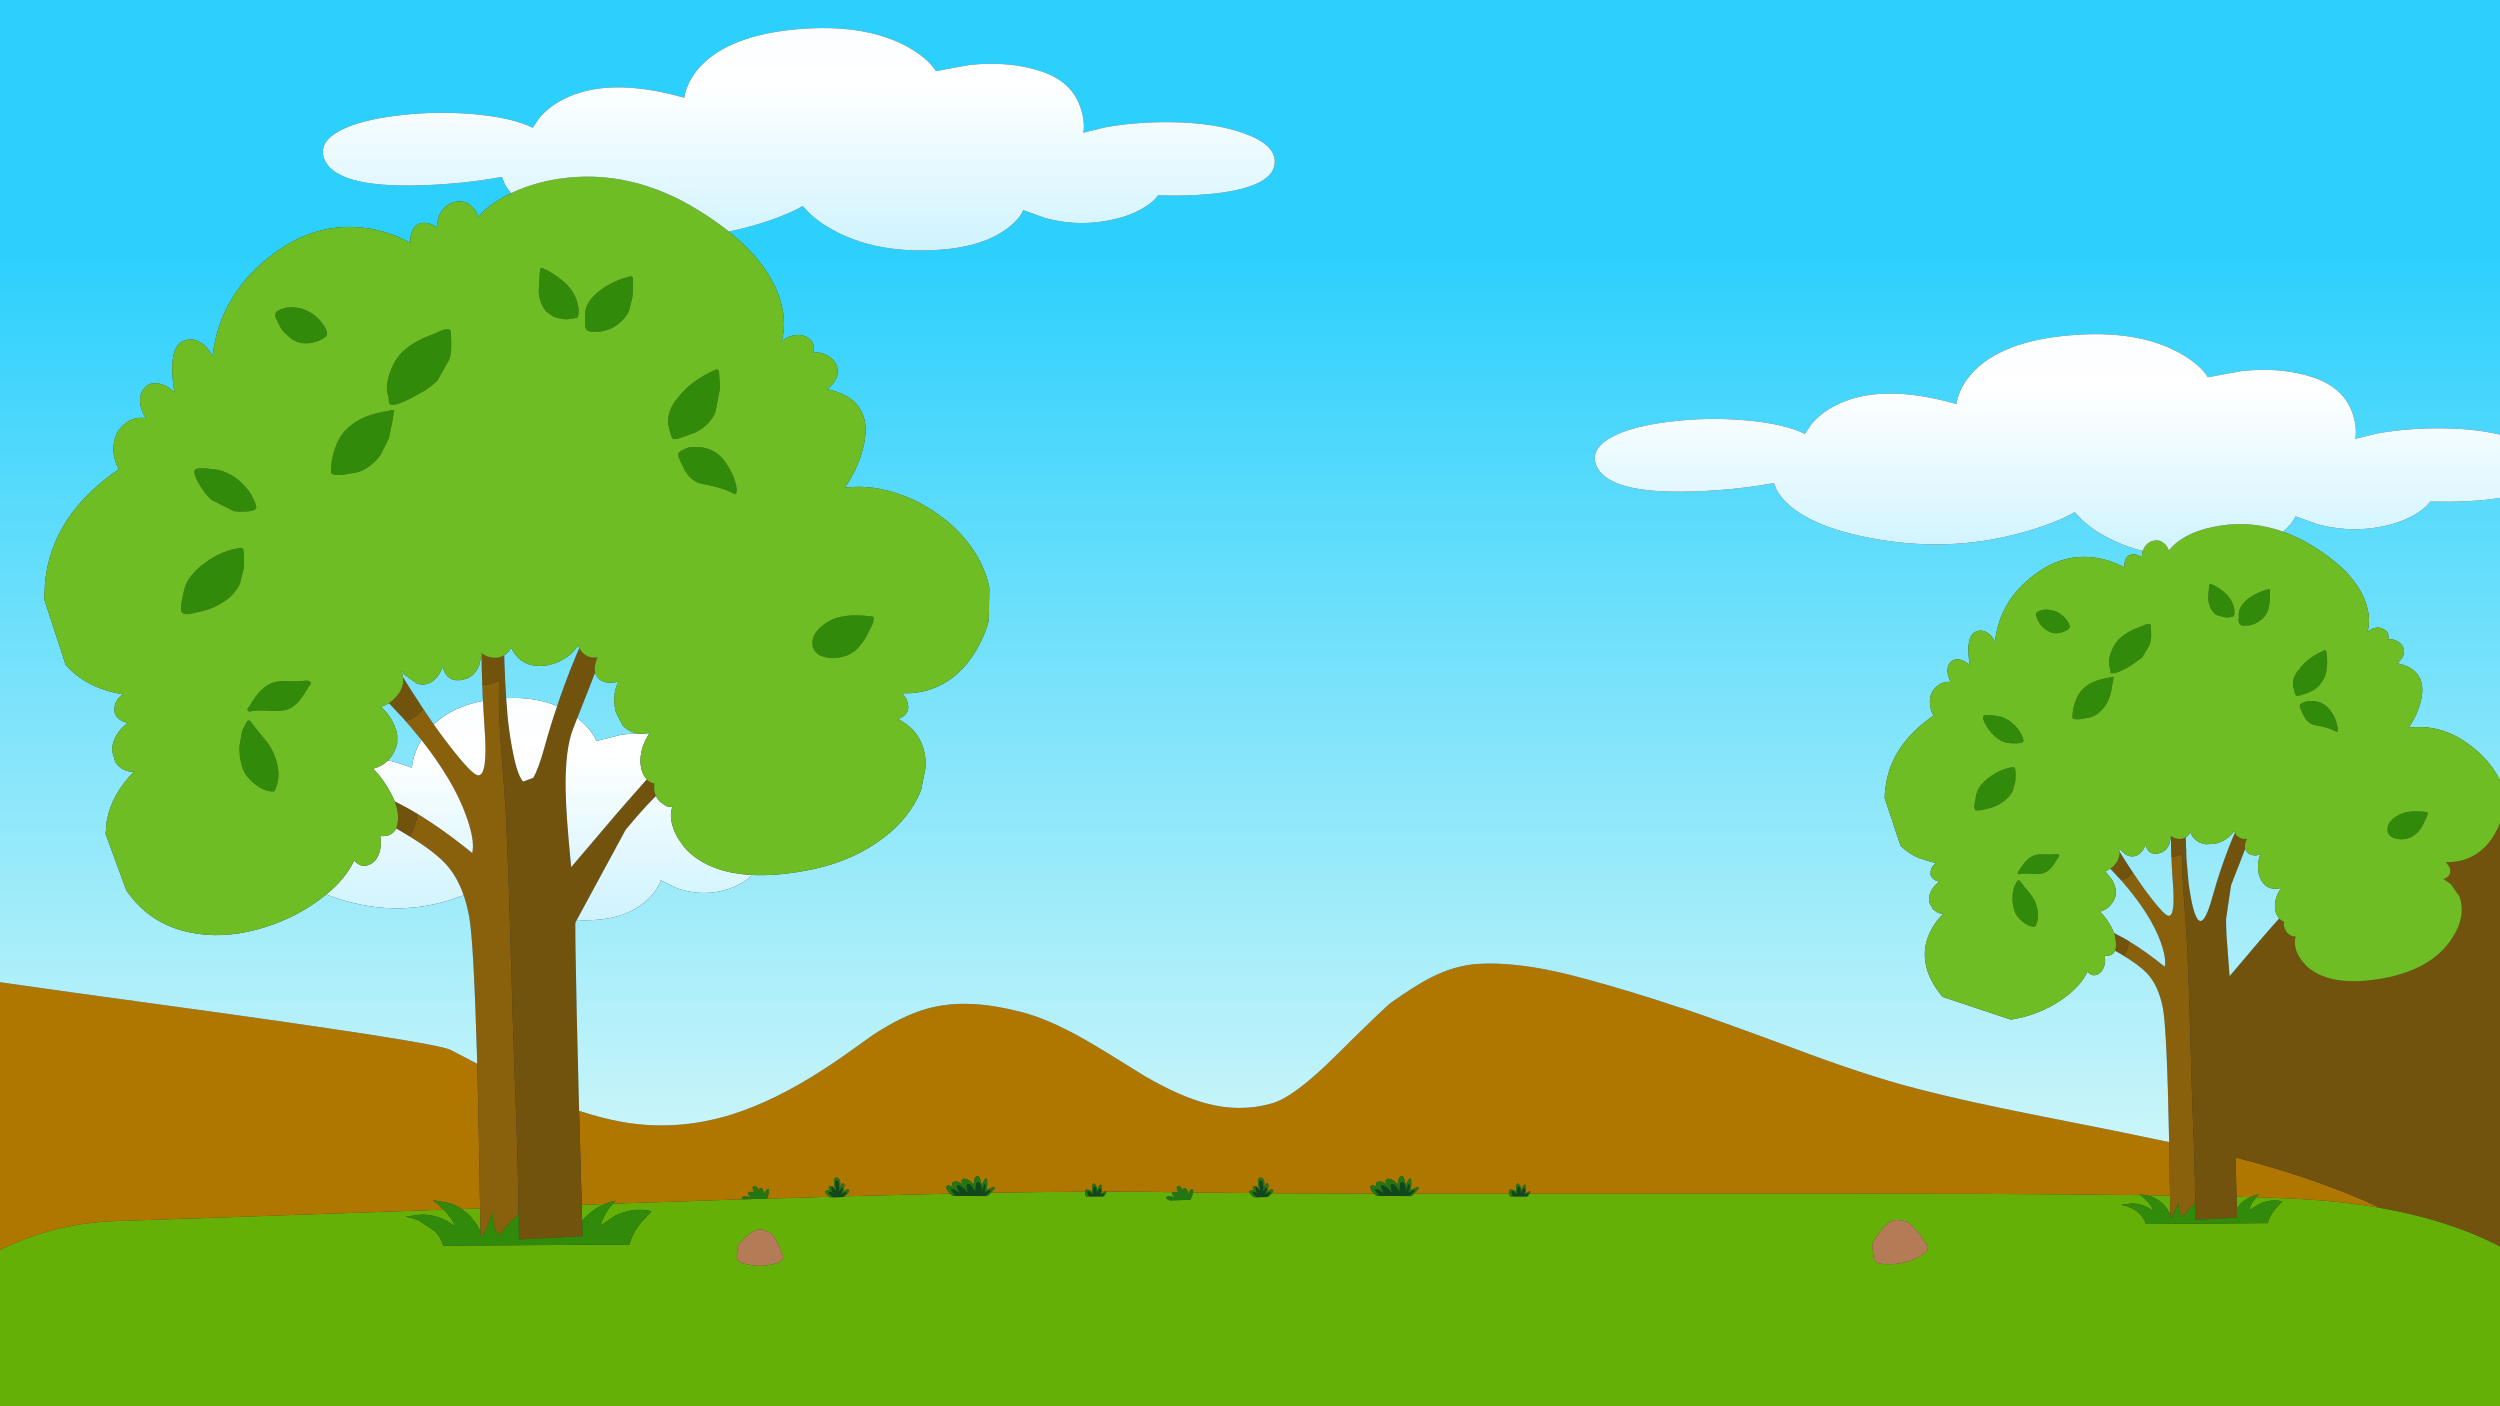 
<svg xmlns="http://www.w3.org/2000/svg" version="1.1" xmlns:xlink="http://www.w3.org/1999/xlink" preserveAspectRatio="none" x="0px" y="0px" width="1280px" height="720px" viewBox="0 0 1280 720">
<rect x="0" y="0" width="1280" height="720" fill="#333333" stroke="none"/>
<defs>
<linearGradient id="Gradient_1" gradientUnits="userSpaceOnUse" x1="-387.2" y1="-80.925" x2="-387.2" y2="214.325" spreadMethod="pad">
<stop  offset="0%" stop-color="#F2F8FF"/>

<stop  offset="35.686%" stop-color="#FFFFFF"/>

<stop  offset="100%" stop-color="#94E5FC"/>
</linearGradient>

<linearGradient id="Gradient_2" gradientUnits="userSpaceOnUse" x1="-0.5" y1="339.663" x2="-0.5" y2="-348.163" spreadMethod="pad">
<stop  offset="0%" stop-color="#F2FFF8"/>

<stop  offset="83.137%" stop-color="#2CD0FD"/>
</linearGradient>

<linearGradient id="Gradient_3" gradientUnits="userSpaceOnUse" x1="-232.05" y1="-423.975" x2="-232.05" y2="-128.725" spreadMethod="pad">
<stop  offset="0%" stop-color="#F2F8FF"/>

<stop  offset="35.686%" stop-color="#FFFFFF"/>

<stop  offset="100%" stop-color="#94E5FC"/>
</linearGradient>

<linearGradient id="Gradient_4" gradientUnits="userSpaceOnUse" x1="419.2" y1="-267.225" x2="419.2" y2="28.025" spreadMethod="pad">
<stop  offset="0%" stop-color="#F2F8FF"/>

<stop  offset="35.686%" stop-color="#FFFFFF"/>

<stop  offset="100%" stop-color="#94E5FC"/>
</linearGradient>

<g id="Symbol_1_0_Layer0_0_FILL">
<path fill="#65B006" stroke="none" d="
M -342.9 264.55
Q -341.8 263.05 -340.05 261.4 -336.3 257.85 -331.35 255.8 -337.35 256 -343.15 256.25
L -343.05 261.1
Q -343.05 261.65 -343 262.2
L -342.9 264.55
M -395.2 258.05
Q -399.95 258.2 -404.6 258.4 -398.85 262.3 -395.2 269.3 -395.15 269.1 -395.05 268.9 -395.15 263.5 -395.2 258.05
M -37.8 249.8
Q -38.25 249.75 -38.7 249.8 -38.15 249.85 -37.55 250.15 -37.7 249.95 -37.8 249.8
M -32.9 249.9
Q -32.8 250.35 -32.8 251
L -32.2 249.9
Q -32.55 249.85 -32.9 249.9
M -77.15 250.6
Q -77.15 250.7 -76 249.85 -75.65 249.6 -75.4 249.45 -76.15 249.45 -76.95 249.45 -77.05 250 -77.15 250.6
M 140.1 250.55
Q 140.05 250.55 139.95 250.55
L 139.95 250.6
Q 139.95 250.65 140.1 250.55
M 504.25 258
L 506.15 255.65
Q 508.35 253.55 511.15 252.3 507.75 252.2 504.1 252.1
L 504.25 258
M 457.6 266.05
L 457.6 266 457.55 266
Q 457.35 264.9 456.65 263.6 456.2 262.8 455.5 261.95 452.05 257.6 445.1 256.25
L 450.45 255.5
Q 456.75 255.65 461.6 259.5 460.6 255.85 454.95 251.25 383.4 250.35 260.75 250.5 194.35 250.6 142.15 250.55 141.8 251.1 141.1 251.95
L 132.2 251.95
Q 131.95 251.25 131.7 250.55 105.4 250.55 82.95 250.5 82.35 251.1 81.65 251.75
L 63.9 251.65
Q 63.2 251.2 62.5 250.5 32.25 250.4 10.2 250.3 9.5 251.1 8.05 252.25
L 3.55 252.3 2.6 252.35 1.1 252.35
Q 0.35 251.85 -0.35 251.1 -0.85 250.6 -1.05 250.2 -18.95 250.05 -30.2 249.9 -30.45 251.25 -31.45 253.65
L -41.85 253.95
Q -42.6 253.75 -43.2 253.4 -44.35 252.8 -43.75 252.25 -42.8 251.45 -39.35 252.35 -39.85 251.95 -40.3 251.45 -41.2 250.25 -40.7 249.85 -40.65 249.8 -40.55 249.75 -55 249.4 -74.55 249.45 -74.35 249.95 -75.9 251.95
L -84.9 251.95
Q -85.25 251.2 -85.45 250.4 -85.55 249.85 -85.5 249.5 -106.95 249.6 -133.65 250.05 -134.45 250.8 -135.45 251.75
L -153.2 251.65
Q -153.9 251.2 -154.6 250.5 -179.55 251.05 -208.55 251.85 -208.8 252.05 -209.05 252.25
L -213.75 252.35 -214.55 252.35 -215.9 252.35
Q -216.1 252.2 -216.25 252.1 -231.75 252.5 -248.3 253.05 -254.3 253.2 -260.45 253.4 -288.7 254.3 -320 255.4 -323.6 255.55 -327.15 255.65
L -329.05 257.85
Q -332.4 262.55 -333.55 266.85
L -326 261.8
Q -316.65 257.3 -307.4 259.5
L -312.45 264.85
Q -317.7 271.4 -318.65 276.55
L -414.1 277.15 -414.1 277.1 -414.15 277.1
Q -414.6 274.6 -416.9 271.45 -417.5 270.65 -418.15 269.9
L -426.5 264.25 -429.55 263.2
Q -431.35 262.65 -433.35 262.25
L -425.15 261.2
Q -415.45 261.3 -408 267.3 -408.45 265.8 -410 263.4 -411.55 261 -413.8 258.7 -577.05 264.45 -579.25 264.45 -610.95 265.1 -638.7 278.2 -639.85 278.75 -641 279.35
L -641 361.65 641 361.65 641 278.55
Q 638.75 277.3 636.3 276.1 611.05 263.6 577.55 257.75 559.7 254.6 539.45 253.4 529.75 252.8 514.15 252.35 513.8 252.8 513.4 253.3 511.15 256.35 510.45 259.2
L 515.4 255.95
Q 521.45 253 527.55 254.45 526 255.95 524.2 258.05 520.75 262.25 520.1 265.6
L 457.6 266.05
M 325.1 266.1
Q 326.8 264.65 328.5 264.2 329.5 263.9 330.95 264
L 334.25 264.55
Q 334.3 264.55 334.35 264.6 334.5 264.6 334.6 264.65 337.25 265.3 341.75 271.15 343.8 273.75 345.35 276.3
L 345.75 276.9
Q 346 277.4 346.1 277.9
L 346.1 278.2
Q 346.15 280.85 339.95 283.65 332.1 287.25 322.95 286.5 319.6 286.2 318.65 284.4 318.3 283.9 317.9 280.1 317.6 276.95 317.7 276.3 318.1 274.75 321.5 270
L 325.1 266.1
M -252 268.8
Q -250.2 268.8 -247.05 270.25 -246.65 270.45 -246.25 270.85 -243.45 273.1 -240.15 282.4 -239.2 285.35 -246.05 286.8 -253.1 288.4 -260.45 286.2 -262.8 285.45 -263.5 284.2 -263.65 283.95 -263.75 283.7 -263.85 283.1 -263.55 279.95 -263.2 277.3 -263 276.8 -262.4 275.65 -258.8 272.35 -254.9 269 -252 268.8
M 470 260.75
L 470.15 260.45
Q 470.1 255.85 470.05 251.45 463.9 251.35 457.35 251.3
L 460 251.75
Q 466.55 254.05 470 260.75 Z"/>

<path fill="#AF7600" stroke="none" d="
M -396.65 184
Q -402.9 180.75 -410.45 176.85 -418 172.95 -561.7 153.3 -608.65 146.9 -641 142.25
L -641 279.35
Q -639.85 278.75 -638.7 278.2 -610.95 265.1 -579.25 264.45 -577.05 264.45 -413.8 258.7 -416.2 256.25 -419.35 253.85
L -410.45 255.4
Q -407.3 256.55 -404.6 258.4 -399.95 258.2 -395.2 258.05 -395.6 230.2 -396.25 200.6 -396.45 191.9 -396.65 184
M 515.5 250.8
Q 514.85 251.45 514.15 252.35 529.75 252.8 539.45 253.4 559.7 254.6 577.55 257.75 546.35 243 503.6 231.95
L 504.1 252.1
Q 507.75 252.2 511.15 252.3 513.15 251.3 515.5 250.8
M 454.95 251.25
Q 454.6 250.95 454.25 250.7
L 457.35 251.3
Q 463.9 251.35 470.05 251.45 469.85 236.65 469.6 224.1 444 218.65 403.85 210.8 364.85 203.15 340.4 196.75 314.35 190.1 274.95 175.2 239.25 161.95 219.4 155.25 219.45 155.3 219.5 155.4 205.1 150.55 194.05 147.25 168 139.45 155.85 136.85 133.15 131.9 116.15 132.85 104.05 133.55 91.85 139.75 84.2 143.55 71.4 152.6 68.25 154.8 42.5 180.3 21.5 201.1 10.35 204.25 -6.05 209 -23.6 204.25 -37 200.7 -55.1 190.2 -75.55 177.35 -85.95 171.4 -104.25 161 -118.45 157.4 -132.1 153.95 -142.7 153.45 -155.6 152.7 -166.85 155.95 -179.35 159.6 -193.95 169.2 -209.9 180.75 -218 186 -244.25 203.2 -266.95 210.15 -295.4 218.85 -323.45 213.6 -333.45 211.75 -344.5 208.1 -343.95 229.25 -343.2 254.8
L -343.15 256.25
Q -337.35 256 -331.35 255.8 -328.7 254.7 -325.75 254.05
L -327.15 255.65
Q -323.6 255.55 -320 255.4 -288.7 254.3 -260.45 253.4 -261.55 252.8 -260.85 252.25 -260.25 251.75 -258.25 252.05 -257.3 252.15 -256.45 252.35 -256.95 251.95 -257.4 251.45 -258.35 250.25 -257.8 249.85 -257.4 249.35 -255.9 249.75 -255.3 249.85 -254.65 250.15 -255.2 249.45 -255.4 248.6 -256.05 247 -254.85 246.7 -253.1 246.4 -252.25 250.15 -252.35 249.55 -252.35 248.8 -252.35 247.55 -251.5 247.65 -250.05 247.75 -249.95 251 -249.6 250.15 -249.1 249.45 -248.25 247.85 -247.6 248.15 -246.6 248.75 -248.3 253.05 -231.75 252.5 -216.25 252.1 -218.9 250.1 -218.3 249.2 -217.9 248.6 -216.65 248.8 -216.1 249 -215.6 249.2 -216 248.7 -216.45 248.15 -217.05 247.1 -216.3 246.8 -215.6 246.5 -214.45 247 -213.9 247.35 -213.5 247.65 -213.9 246.3 -214 244.9 -214.1 242.2 -212.65 242.3 -210.25 242.5 -210.95 247.35 -210.65 246.7 -210.35 246.05 -209.6 244.9 -208.95 245.35 -208.15 246.05 -209.5 249.65 -208.85 249.1 -208.15 248.7 -206.75 247.85 -206.35 248.6 -205.75 249.55 -208.55 251.85 -179.55 251.05 -154.6 250.5 -155.2 249.85 -155.8 249 -157.1 247.1 -156.25 246.5 -155.5 246.05 -154.25 246.6 -153.6 246.9 -153.1 247.2 -154.15 244.7 -152.25 244.3 -150.35 243.95 -148.25 245.85 -149.5 242.7 -147 242.9 -144.6 243.15 -142.5 246.05 -142.25 241.45 -140.5 241.45 -139.2 241.45 -138.4 246.3 -137.95 245.25 -137.45 244.3 -136.4 242.4 -135.95 242.7 -135.25 243.15 -135.75 248.7
L -133.85 247.75
Q -131.85 246.8 -131.65 247.35 -131.5 247.85 -133.65 250.05 -106.95 249.6 -85.5 249.5 -85.5 248.7 -85 248.5 -83.85 248.05 -81.85 249.45 -81.85 248.4 -81.85 247.35 -81.65 245.25 -80.95 245.35 -79.65 245.55 -79.15 248.7 -78.95 247.85 -78.5 247.1 -77.9 245.65 -77.25 245.95 -76.45 246.35 -76.95 249.45 -76.15 249.45 -75.4 249.45 -74.8 249.1 -74.6 249.35 -74.55 249.4 -74.55 249.45 -55 249.4 -40.55 249.75 -40.1 249.4 -38.8 249.75 -38.75 249.75 -38.7 249.8 -38.25 249.75 -37.8 249.8 -38.1 249.25 -38.3 248.6 -38.9 247 -37.75 246.7 -36.05 246.4 -35.2 249.85 -35.25 249.35 -35.25 248.8 -35.25 247.55 -34.4 247.65 -33.2 247.75 -32.9 249.9 -32.55 249.85 -32.2 249.9
L -32 249.45
Q -31.15 247.85 -30.5 248.15 -29.95 248.5 -30.2 249.9 -18.95 250.05 -1.05 250.2 -1.45 249.6 -1.2 249.2 -0.8 248.6 0.5 248.8 1 249 1.55 249.2 1 248.7 0.7 248.15 0.05 247.1 0.8 246.8 1.95 246.3 3.65 247.65 3.2 246.3 3.1 244.9 3 242.2 4.45 242.3 6.9 242.5 6.15 247.35
L 6.8 246.05
Q 7.5 244.9 8.15 245.35 9 246.05 7.6 249.65
L 9 248.7
Q 10.35 247.85 10.75 248.6 11.1 249.2 10.2 250.3 32.25 250.4 62.5 250.5 61.9 249.85 61.3 249 60.05 247.1 60.9 246.5 62.05 245.75 63.9 247.2 62.85 244.7 64.85 244.3 66.75 243.95 68.85 245.85 67.6 242.7 70.1 242.9 72.55 243.15 74.55 246.05 75.05 241.45 76.65 241.45 77.9 241.45 78.75 246.3
L 79.7 244.3
Q 80.75 242.4 81.15 242.7 81.9 243.15 81.35 248.7
L 83.25 247.75
Q 85.25 246.8 85.45 247.35 85.6 247.9 82.95 250.5 105.4 250.55 131.7 250.55 131.65 250.5 131.65 250.4 131.35 248.8 132.1 248.5 133.25 248.05 135.25 249.45 135.25 248.4 135.25 247.35 135.45 245.25 136.2 245.35 137.35 245.55 137.95 248.7 138.2 247.85 138.6 247.1 139.25 245.65 139.85 245.95 140.8 246.4 139.95 250.55 140.05 250.55 140.1 250.55 140.35 250.4 141.1 249.85 142.3 249 142.5 249.35 142.75 249.6 142.15 250.55 194.35 250.6 260.75 250.5 383.4 250.35 454.95 251.25 Z"/>

<path fill="#89610D" stroke="none" d="
M -346.4 111.75
L -346.5 111.9
Q -346.5 112 -346.5 112.05 -346.5 112.15 -346.5 112.2 -346.5 112.3 -346.5 112.35 -346.5 112.45 -346.5 112.5 -346.5 112.6 -346.5 112.65 -346.5 112.75 -346.5 112.8 -346.5 112.9 -346.5 112.95 -346.5 114.05 -346.5 115.35 -346.5 117.45 -346.45 119.95
L -346.4 120.9
Q -346.45 116.3 -346.45 113 -346.45 112.4 -346.4 111.75
M -347.5 12.25
L -346.45 9.6
Q -346.75 10.2 -347 10.8
L -347.45 12
Q -347.5 12.1 -347.55 12.2 -351.75 22.8 -351.45 43.7 -351.25 56.65 -348.6 83.4
L -348.55 83.35
Q -351.2 56.7 -351.4 43.75 -351.7 22.85 -347.5 12.25
M -309.5 51.35
L -310 51.85
Q -314.5 56.75 -318.95 62.1 -319.8 63.1 -320.6 64.1
L -320.7 64.25
Q -319.85 63.2 -318.95 62.15 -314.25 56.5 -309.5 51.35
M -394.1 -10
Q -393.95 -6 -393.75 -1.8 -393.4 5 -392.9 12.25 -391.1 36.95 -396.35 36.3 -399.5 35.9 -411.25 20.65 -414.75 16.2 -418.9 10.25 -421.5 6.55 -424.3 2.3 -428.2 7.45 -433.35 8.4
L -434.4 7.3
Q -429.5 12.85 -425.25 18.2 -408.85 39 -402.45 56.7 -397.7 69.7 -399.2 76.1 -421.4 58.1 -438.95 49.65
L -438.95 49.7
Q -433.5 52.3 -427.35 56 -427.7 61.45 -431.05 67.55 -434.2 65.6 -438.15 63.4 -438.2 63.4 -438.2 63.5 -420.8 73.4 -413.5 80.95 -407.2 87.4 -403.6 97.7 -401.85 102.75 -400.75 108.8 -398.45 121.65 -396.65 184 -396.45 191.9 -396.25 200.6 -395.6 230.2 -395.2 258.05 -395.15 263.5 -395.05 268.9 -395.05 270.35 -395.05 271.75
L -395.05 271.8
Q -394.85 272.2 -394.3 272.2 -393.9 272.2 -393.7 271.75 -392.65 269.85 -391.05 266.1 -389.45 262.1 -388.55 260.3 -388.65 261.9 -388.55 263.65 -388.1 266.8 -387.9 267.55 -387.35 269.95 -386.1 271 -385.4 271.45 -384.95 271 -379.7 264.8 -375.45 261 -375.5 259.15 -375.5 257.35 -376.1 225.2 -377 203.05 -377.15 198.9 -377.35 193.95 -378.2 171.8 -379.3 132.7 -379.9 111.35 -380.45 94.7 -381.15 75.35 -381.7 62.3 -382 53.15 -383.8 30.8 -385.4 10.65 -385.6 -0.8 -385.6 -1.9 -385.55 -2.95 -385.55 -8.1 -385.5 -12.05 -389.95 -9.9 -394.1 -10
M -382.85 -25.1
Q -382.9 -25.05 -382.95 -25 -382.8 -19.5 -382.55 -13.75
L -382.55 -13.7
Q -382.3 -8.1 -381.95 -3.2 -381.25 6.75 -380.25 13.8 -377.4 33.3 -374.05 38.35 -373.936 38.502 -373.85 38.6 -373.925 38.513 -374 38.4 -377.35 33.35 -380.2 13.85 -381.15 7.3 -381.85 -3.2 -382.35 -10.75 -382.7 -20.3
L -382.85 -25.1
M -434.65 -13.95
Q -434.65 -13.85 -434.6 -13.8 -433.65 -12.2 -432.6 -10.6
L -434.65 -13.95
M 478.5 79.4
Q 478.45 77.55 478.35 75.6 478.3 75.6 478.3 75.65 478.4 77.6 478.5 79.4
M 478.05 68.1
Q 478.15 70.55 478.25 73.05 478.25 72.2 478.2 71.3
L 478.1 68.05 478.05 68.1
M 444.25 75.45
Q 444.25 75.55 444.3 75.7 447.45 80.8 450.95 86.05 448.45 89.4 445.05 90.05 460.15 107.35 465.25 121.6 468.3 130.1 467.35 134.3 457.4 126.3 448.95 121.2 448.85 124.9 446.5 128.8 446.05 128.5 445.5 128.2 454.05 133.35 458.05 137.45 464.2 143.85 466.45 155.75 468.5 167.3 469.6 224.1 469.85 236.65 470.05 251.45 470.1 255.85 470.15 260.45 470.15 261.45 470.2 262.5 470.6 263.05 471 262.45 472.4 260 474.4 254.95
L 474.4 257.05
Q 474.9 260.95 475.95 261.9 476.5 262.45 476.7 261.9 480.45 257.7 483 255.4 482.95 253.5 482.95 251.65 482.7 238.15 482.35 226.9 482.15 222 481.95 217.5 481.35 203.2 480.5 171.5 479.65 141.55 478.9 125.35 478.7 120.2 477.55 104.65 476.5 91.75 476.4 84
L 476.4 76.6
Q 473.35 78 470.75 77.95 471 84.95 471.6 92.6 472.75 108.7 469.25 108.25 467.15 108.05 459.5 98.05 454.35 91.35 446.9 79.7
L 444.25 75.45
M 498.75 111.9
L 498.75 113.2
Q 498.75 113.35 498.75 113.5
L 498.85 116.65
Q 498.9 117.25 498.95 117.85 498.85 115.25 498.8 113.2 498.769 112.544 498.75 111.9
M 502.1 156.25
Q 502.15 155.8 502.2 155.4 502.15 155.65 502.1 155.95
L 502.1 156.25 Z"/>

<path fill="#71530D" stroke="none" d="
M -438.95 49.7
Q -437.1 54.3 -437.2 58.1 -437.25 61.25 -438.2 63.35
L -438.15 63.4
Q -434.2 65.6 -431.05 67.55 -427.7 61.45 -427.35 56 -433.5 52.3 -438.95 49.7
M -382.95 -25
Q -383 -25.05 -382.95 -25.1 -385.45 -23.55 -388.65 -23.9 -391.95 -24.25 -394.5 -26.25
L -394.5 -26.2
Q -394.45 -22.6 -394.35 -18.55
L -394.1 -10
Q -389.95 -9.9 -385.5 -12.05 -385.55 -8.1 -385.55 -2.95 -385.6 -1.9 -385.6 -0.8 -385.4 10.65 -383.8 30.8 -382 53.15 -381.7 62.3 -381.15 75.35 -380.45 94.7 -379.9 111.35 -379.3 132.7 -378.2 171.8 -377.35 193.95 -377.15 198.9 -377 203.05 -376.1 225.2 -375.5 257.35 -375.5 259.15 -375.45 261 -375.4 267.25 -375.3 273.95
L -342.75 272.3 -342.7 272.3
Q -342.75 270.75 -342.8 269.25 -342.8 268.9 -342.8 268.6
L -342.9 264.55 -343 262.2
Q -343.05 261.65 -343.05 261.1
L -343.15 256.25 -343.2 254.8
Q -343.95 229.25 -344.5 208.1 -346 150.4 -346.35 124.8
L -346.4 120.9 -346.45 119.95
Q -346.5 117.45 -346.5 115.35 -346.5 114.05 -346.5 112.95 -346.5 112.9 -346.5 112.8 -346.5 112.75 -346.5 112.65 -346.5 112.6 -346.5 112.5 -346.5 112.45 -346.5 112.35 -346.5 112.3 -346.5 112.2 -346.5 112.15 -346.5 112.05 -346.5 112 -346.5 111.9
L -346.4 111.75 -345.7 110.4 -320.7 64.25 -320.6 64.1
Q -319.8 63.1 -318.95 62.1 -314.5 56.75 -310 51.85
L -309.5 51.35 -305.15 46.9
Q -306.5 44.05 -305.95 40.55 -307.95 40.25 -309.55 38.7 -309.7 38.55 -309.85 38.4 -310.55 39.2 -311.3 40.05
L -316.1 45.45
Q -320.15 50.05 -324.8 55.4 -325.55 56.25 -326.25 57.1
L -347 81.5
Q -347.8 82.45 -348.55 83.35
L -348.6 83.4
Q -351.25 56.65 -351.45 43.7 -351.75 22.8 -347.55 12.2 -347.5 12.1 -347.45 12
L -347 10.8
Q -346.75 10.2 -346.45 9.6
L -345.4 6.95 -341.1 -4
Q -340.75 -4.85 -340.4 -5.75
L -336.3 -16.3 -336.3 -16.35
Q -337.1 -19.5 -335.05 -24.05
L -336.85 -23.95
Q -339.5 -23.95 -341.45 -25.4 -343.35 -26.75 -344.4 -28.85 -345.4 -26.6 -346.4 -24.15 -351.6 -11.55 -355.75 0.85 -359.4 11.6 -362.3 22.2 -365.35 33.25 -368 37.6
L -373.15 39.5 -373.8 38.7 -373.85 38.6
Q -373.936 38.502 -374.05 38.35 -377.4 33.3 -380.25 13.8 -381.25 6.75 -381.95 -3.2 -382.3 -8.1 -382.55 -13.7
L -382.55 -13.75
Q -382.8 -19.5 -382.95 -25
M -436.35 -6.3
Q -437.1 -5.15 -437.95 -4.15
L -439.65 -2.35 -440.2 -1.9
Q -441 -1.2 -441.85 -0.65
L -441.85 -0.6 -434.4 7.3 -433.35 8.4
Q -428.2 7.45 -424.3 2.3 -427.3 -2.25 -430.6 -7.4
L -432.6 -10.6
Q -433.65 -12.2 -434.6 -13.8 -434.15 -9.8 -436.35 -6.3
M 448.95 121.15
Q 447.95 120.55 447 120
L 441.4 117.05 441.35 117
Q 441.55 117.55 441.75 118.15
L 442.45 122.6 442.45 122.65 442.3 124.55
Q 442.15 125.35 441.9 126.05
L 441.9 126.1 445.5 128.2
Q 446.05 128.5 446.5 128.8 448.85 124.9 448.95 121.2
L 448.95 121.15
M 444.3 75.7
L 444.25 75.65
Q 444.3 76.2 444.25 76.8
L 443.25 80.1
Q 443.2 80.15 443.2 80.2 443.1 80.3 443.05 80.4
L 441.4 82.55
Q 440.5 83.45 439.45 84.15
L 439.5 84.15 445 90.05 445.05 90.05
Q 448.45 89.4 450.95 86.05 447.45 80.8 444.3 75.7
M 641 53.95
Q 640.5 57.1 639.2 60.35 634.3 72.85 624.85 77.8 618.5 81.05 611.3 80.75 611.4 80.85 611.55 81
L 613.25 83.45
Q 613.75 84.8 613.5 86.2 613.05 88.4 610.05 89.45 610.45 89.65 610.8 89.9
L 613.85 92 618.15 98.15
Q 618.65 99.35 618.95 100.7 620.65 108.05 616.55 116.15 606.75 135.45 578.4 140.4 552.9 144.8 540.8 134.75 540.75 134.75 540.75 134.7 540.1 134.1 539.5 133.5
L 539.25 133.2
Q 536.9 130.8 535.55 128.05 535.4 127.8 535.3 127.55
L 535 126.9
Q 534.8 126.4 534.65 125.95 533.3 121.65 534.45 118.85 532.3 119.1 530.3 117.2 530.3 117.15 530.25 117.15
L 529.85 116.7
Q 529.7 116.5 529.6 116.35
L 528.9 115.15
Q 528.1 113.35 528.45 111.3 528.45 111.25 528.45 111.2 527.65 111 527 110.55
L 526.2 109.95 526.15 109.9
Q 526.1 109.85 526.05 109.8 525.95 109.7 525.9 109.65 523.95 111.8 521.75 114.3
L 515.85 121.1
Q 515.35 121.7 514.85 122.3
L 500.55 139.15 498.95 117.85
Q 498.9 117.25 498.85 116.65
L 498.75 113.5
Q 498.75 113.35 498.75 113.2
L 498.75 111.9 498.75 109.9 501.3 92.6 508.55 73.95
Q 507.95 71.8 509.45 68.85 506.8 69.15 505.15 67.9 504.85 67.7 504.55 67.45 503.7 66.7 503.25 65.75 503.15 65.95 503.1 66.15
L 502.15 68.3
Q 497.65 79.1 493.7 91.85 493.7 91.9 493.7 91.95 492.6 95.55 491.6 99.1 488.35 110.85 485.65 110.9 482.35 110.8 479.85 93.55 479.7 92.55 479.55 91.45
L 478.5 79.4
Q 478.4 77.6 478.3 75.65 478.3 75.6 478.35 75.6
L 478.4 75.55
Q 478.35 74.3 478.25 73.05 478.15 70.55 478.05 68.1
L 478.05 68.05
Q 476.4 69.15 474.25 68.85 472.6 68.65 471.25 67.85 470.85 67.65 470.5 67.35 470.5 72.1 470.7 77.95
L 470.75 77.95
Q 473.35 78 476.4 76.6
L 476.4 84
Q 476.5 91.75 477.55 104.65 478.7 120.2 478.9 125.35 479.65 141.55 480.5 171.5 481.35 203.2 481.95 217.5 482.15 222 482.35 226.9 482.7 238.15 482.95 251.65 482.95 253.5 483 255.4 483.05 259.55 483.1 263.9
L 494.95 263.25 494.95 263.3 504.3 262.75 504.35 262.75
Q 504.3 261.75 504.3 260.8 504.25 259.35 504.25 258
L 504.1 252.1 503.6 231.95
Q 546.35 243 577.55 257.75 611.05 263.6 636.3 276.1 638.75 277.3 641 278.55
L 641 53.95
M 502.2 155.4
Q 502.15 155.8 502.1 156.25
L 502.1 155.95
Q 502.15 155.65 502.2 155.4 Z"/>

<path fill="url(#Gradient_1)" stroke="none" d="
M -446.3 67.4
Q -446.15 68.3 -446.05 69.2
L -445.95 70.9 -446.3 74.2
Q -446.65 75.85 -447.4 77.5 -449 80.95 -452.25 82.2 -455.7 83.55 -458.65 80.95
L -459.7 80
Q -463.95 89.15 -473.9 97.3 -465.95 100.6 -455.65 102.65 -430.15 107.7 -405.35 98.35 -404.45 98 -403.6 97.7 -407.2 87.4 -413.5 80.95 -420.8 73.4 -438.2 63.5 -440.3 67.95 -446.3 67.4
M -399.2 76.1
Q -397.7 69.7 -402.45 56.7 -408.85 39 -425.25 18.2 -427.95 22.7 -429.3 27.65 -430 30.6 -430.15 32.45 -436.5 29.95 -442.3 28.65 -445.4 31.75 -450.05 32.95 -448.6 34.2 -447 36.15 -443 41.15 -440.35 46.5 -439.55 48.1 -438.95 49.65 -421.4 58.1 -399.2 76.1
M -396.35 36.3
Q -391.1 36.95 -392.9 12.25 -393.4 5 -393.75 -1.8 -409.55 1.25 -418.9 10.25 -414.75 16.2 -411.25 20.65 -399.5 35.9 -396.35 36.3
M -362.3 22.2
Q -359.4 11.6 -355.75 0.85 -367.05 -3.95 -381.85 -3.2 -381.15 7.3 -380.2 13.85 -377.35 33.35 -374 38.4 -373.925 38.513 -373.85 38.6
L -373.8 38.7 -373.15 39.5 -368 37.6
Q -365.35 33.25 -362.3 22.2
M -303.45 49.45
Q -304.5 48.25 -305.15 46.9
L -309.5 51.35
Q -314.25 56.5 -318.95 62.15 -319.85 63.2 -320.7 64.25
L -345.7 110.4
Q -341.35 110.7 -336.75 110.4 -319 109.35 -309 99.6 -304.1 94.75 -302.7 90.05
L -294.3 94.15
Q -283.8 97.8 -273.5 95.9 -263.2 94 -256.6 88.05 -256.2 87.7 -255.85 87.35 -275.5 86.4 -287.1 76.65 -289.35 74.75 -291.05 72.6
L -294.1 68.2 -295.5 65.35
Q -295.9 64.45 -296.2 63.55 -298.5 57 -296.7 52.4 -298.4 52.65 -300 52
L -303.1 49.85
Q -303.1 49.8 -303.15 49.8
L -303.45 49.45
M -308.8 15.3
Q -315.5 14.5 -323 15.55
L -335.6 18.7
Q -338.35 12.55 -345.4 6.95
L -346.45 9.6 -347.5 12.25
Q -351.7 22.85 -351.4 43.75 -351.2 56.7 -348.55 83.35 -347.8 82.45 -347 81.5
L -326.25 57.1
Q -325.55 56.25 -324.8 55.4 -320.15 50.05 -316.1 45.45
L -311.3 40.05
Q -310.55 39.2 -309.85 38.4 -312.9 35.05 -313.1 29.35 -313.2 24.2 -311 19.35 -310 17.1 -308.8 15.3 Z"/>

<path fill="url(#Gradient_2)" stroke="none" d="
M -438.9 11.25
Q -437.9 13.6 -437.6 15.8
L -437.65 19.95 -437.8 20.55
Q -438 21.45 -438.35 22.35 -439.8 26.1 -442.3 28.65 -436.5 29.95 -430.15 32.45 -430 30.6 -429.3 27.65 -427.95 22.7 -425.25 18.2 -429.5 12.85 -434.4 7.3
L -441.85 -0.6
Q -443.8 0.6 -446 1.2 -441.1 5.55 -438.9 11.25
M -335.6 -14.6
Q -336.1 -15.4 -336.3 -16.3
L -340.4 -5.75
Q -340.75 -4.85 -341.1 -4
L -345.4 6.95
Q -338.35 12.55 -335.6 18.7
L -323 15.55
Q -315.5 14.5 -308.8 15.3 -308.55 14.85 -308.2 14.4 -311.95 15.4 -315.6 14.65 -316.5 14.45 -317.3 14.15
L -318.8 13.45
Q -320.65 12.45 -322.1 10.9 -322.1 10.85 -322.15 10.85
L -325.65 4.15
Q -326.05 2.8 -326.25 1.3 -327.05 -4.3 -325.4 -9.3
L -324.45 -11.75
Q -327.35 -10.75 -330.1 -11.2 -330.4 -11.25 -330.65 -11.3 -330.95 -11.35 -331.2 -11.4
L -331.75 -11.55
Q -333.2 -12.05 -334.25 -12.95
L -334.95 -13.7
Q -335.3 -14.1 -335.6 -14.6
M -378.2 -27
Q -378.8 -28 -379.25 -29.1 -380.4 -26.95 -382.5 -25.35 -382.65 -25.2 -382.85 -25.1
L -382.7 -20.3
Q -382.35 -10.75 -381.85 -3.2 -367.05 -3.95 -355.75 0.85 -351.6 -11.55 -346.4 -24.15 -345.4 -26.6 -344.4 -28.85 -344.75 -29.55 -345 -30.25 -348.25 -25.05 -354.45 -22.1 -360.65 -19.15 -366.85 -19.8 -371.05 -20.2 -374.4 -22.7 -374.6 -22.85 -374.8 -23.05
L -375.85 -23.95 -378.2 -27
M -433.8 -15.1
L -433.9 -15.25
Q -434.95 -16.5 -435.45 -17.2 -434.85 -15.55 -434.65 -13.95
L -432.6 -10.6 -430.6 -7.4
Q -427.3 -2.25 -424.3 2.3 -421.5 6.55 -418.9 10.25 -409.55 1.25 -393.75 -1.8 -393.95 -6 -394.1 -10
L -394.35 -18.55
Q -394.45 -22.6 -394.5 -26.2 -394.55 -26.3 -394.65 -26.35 -394.7 -24.6 -394.95 -23.05
L -395.6 -20.2 -395.7 -20.05
Q -396.6 -17.55 -398.2 -15.85
L -398.25 -15.75
Q -399.95 -13.9 -402.55 -13.05 -404.05 -12.55 -405.4 -12.4
L -407.85 -12.4 -409.25 -12.75
Q -409.95 -13 -410.6 -13.4 -413.25 -15.1 -414.4 -19.25 -415.25 -16.4 -417.05 -14.3 -420.6 -9.8 -425.35 -10.2 -426.5 -10.3 -427.6 -10.7
L -433.75 -15.05
Q -433.8 -15.05 -433.8 -15.1
M 439.5 84.15
Q 438.25 84.95 436.8 85.35
L 440.6 90.15
Q 441.05 91.05 441.45 92 443 95.95 441.85 99.1 439.55 104.7 434.1 106.15 434.15 106.2 434.25 106.3 435.6 107.45 436.2 108.25 439.85 113 441.4 117.05
L 447 120
Q 447.95 120.55 448.95 121.15
L 448.95 121.2
Q 457.4 126.3 467.35 134.3 468.3 130.1 465.25 121.6 460.15 107.35 445.05 90.05
L 445 90.05 439.5 84.15
M 444.8 74.65
Q 444.75 74.65 444.75 74.6
L 443.65 73.25
Q 444.1 74.35 444.25 75.45
L 446.9 79.7
Q 454.35 91.35 459.5 98.05 467.15 108.05 469.25 108.25 472.75 108.7 471.6 92.6 471 84.95 470.75 77.95
L 470.7 77.95
Q 470.5 72.1 470.5 67.35 470.45 67.35 470.4 67.3 470.2 74.25 465.25 76 463.55 76.55 462.2 76.5
L 460.75 76.2
Q 459.3 75.7 458.45 74.3
L 457.65 72.6 457.65 72.5
Q 457.6 72.45 457.6 72.4 457.6 72.35 457.6 72.3 457.55 72.25 457.55 72.2
L 457.55 72.15
Q 457.5 72.1 457.5 72.05
L 457.5 72
Q 457.1 72.95 456.7 73.7
L 455.85 75.05
Q 455.75 75.1 455.7 75.15 453.4 78.1 450.25 77.8
L 450.2 77.8
Q 449.95 77.8 449.7 77.75 448.5 77.55 447.4 76.9
L 444.8 74.65
M 512.1 77.1
Q 511.95 77.05 511.8 77.05 509.95 76.55 509.05 75.05 508.85 74.7 508.7 74.3 508.6 74.1 508.55 73.95
L 501.3 92.6 498.75 109.9 498.75 111.9
Q 498.769 112.544 498.8 113.2 498.85 115.25 498.95 117.85
L 500.55 139.15 514.85 122.3
Q 515.35 121.7 515.85 121.1
L 521.75 114.3
Q 523.95 111.8 525.9 109.65
L 524.35 107.1
Q 524.2 106.65 524.1 106.2 523.85 105.2 523.8 104.05 523.75 103.9 523.75 103.7 523.65 100.35 525.1 97.2 526.05 95.2 527 94 526.25 94.15 525.6 94.3
L 524.25 94.4
Q 520.35 94.55 517.85 91.65 515.85 89.3 515.3 85.75 515.3 85.55 515.25 85.35 515.2 85.15 515.2 85 515.1 84.05 515.1 83.2
L 515.15 81.45
Q 515.2 80.6 515.4 79.75 515.4 79.65 515.45 79.6 515.45 79.55 515.45 79.5 515.45 79.4 515.5 79.35 515.5 79.3 515.5 79.25 515.55 79.15 515.55 79.1 515.6 79 515.6 78.9 515.65 78.8 515.65 78.75 515.65 78.65 515.7 78.55 515.75 78.5 515.75 78.4
L 516.3 76.75
Q 514.5 77.55 512.7 77.25 512.6 77.2 512.55 77.2 512.45 77.2 512.4 77.2
L 512.1 77.1
M 488.55 71.6
Q 488.4 71.6 488.25 71.6 486.7 71.4 485.35 70.75
L 484.9 70.55
Q 484.25 70.2 483.6 69.7 481.4 68 480.5 65.55 479.35 67.3 478.3 67.9 478.2 68 478.1 68.05
L 478.2 71.3
Q 478.25 72.2 478.25 73.05 478.35 74.3 478.4 75.55
L 478.35 75.6
Q 478.45 77.55 478.5 79.4
L 479.55 91.45
Q 479.7 92.55 479.85 93.55 482.35 110.8 485.65 110.9 488.35 110.85 491.6 99.1 492.6 95.55 493.7 91.95 493.7 91.9 493.7 91.85 497.65 79.1 502.15 68.3
L 503.1 66.15
Q 503.15 65.95 503.25 65.75 503.15 65.6 503.1 65.5 503.05 65.35 503.05 65.3 502.95 65.05 502.9 64.8 500.75 68.15 496.7 70.15 494.7 71.1 492.65 71.45
L 488.55 71.6
M 641 -106.1
Q 637.35 -105.4 633.1 -104.9 623.75 -103.85 612.6 -103.75
L 603.25 -103.85
Q 601.6 -101.2 596.95 -98.15 587.95 -92.2 573.95 -90.3 560 -88.4 545.7 -92.2
L 534.25 -96.3
Q 532.7 -92.45 527.95 -88.45 535.7 -85.65 543.4 -80.9 563.8 -68.3 569.7 -53.6 573.25 -44.8 571.15 -37
L 571.8 -37.65
Q 576.1 -40.7 579.85 -38.25 582.5 -36.7 581.75 -33.25
L 581.95 -33.35
Q 584.3 -33.65 586.7 -32.2 589.2 -30.6 589.75 -28.4 590.6 -24.6 586.4 -21.05 601.95 -17.7 598.65 -2.55 597 5 592.25 11.95 610.1 9.65 625.5 22.35 629.2 25.25 632.1 28.65 639.6 37 641 45.7
L 641 -106.1
M 268.6 -109.85
L 267.25 -113.3
Q 246.75 -109.6 225 -109 181.75 -107.75 176.2 -122.65 173.05 -131.15 185 -137.25 195.6 -142.7 215.25 -144.9 233.95 -147.1 252.65 -145.45 272.4 -143.75 283.1 -138.5
L 286.45 -143.45
Q 291.2 -149.1 298.45 -152.9 321.65 -164.95 360.75 -153.75 360.85 -155.6 361.9 -158.55 364 -164.35 368.6 -169.5 383.4 -185.85 418.1 -188.9 452.85 -192.05 474.6 -180.1 485.5 -174.1 489.4 -167.5
L 506.65 -170.65
Q 527.1 -172.85 543.1 -167.5 559.15 -162.25 563.65 -148.6 565.85 -141.75 564.95 -136
L 576.15 -138.7
Q 591 -141.45 609.15 -141.35 627.5 -141.2 641 -137.6
L 641 -361.6 -641 -361.6 -641 142.25
Q -608.65 146.9 -561.7 153.3 -418 172.95 -410.45 176.85 -402.9 180.75 -396.65 184 -398.45 121.65 -400.75 108.8 -401.85 102.75 -403.6 97.7 -404.45 98 -405.35 98.35 -430.15 107.7 -455.65 102.65 -465.95 100.6 -473.9 97.3 -476.2 99.15 -478.8 101 -492.7 110.9 -509.6 115.3 -527.85 120.15 -543.75 116.75 -561.7 113.1 -573.05 99.55 -574.8 97.4 -576.3 95.3
L -586.95 66.35 -586.4 60.1
Q -586.35 59.6 -586.25 59.15 -583.65 45.75 -572.35 34.4 -577.35 34.75 -580.7 31.15 -581.45 30.3 -582 29.35
L -583.65 23.65 -583.3 20.65
Q -583.2 20.1 -583 19.55 -581.2 13.7 -575.5 9.4 -578.7 9.1 -581 6.6 -582.1 5.4 -582.35 3.8
L -582.4 1.8 -582.2 0.55
Q -581.75 -1.35 -580.5 -2.95 -579.05 -4.6 -578.25 -5.2 -595.6 -8 -605.9 -18.65 -606.7 -19.45 -607.4 -20.3
L -618.35 -53.8 -617.95 -62.35
Q -617.95 -62.7 -617.9 -63.05
L -617.85 -63.25
Q -614.25 -97.1 -580.15 -120.4 -583.1 -125.65 -582.9 -131.55 -582.7 -137.85 -579 -141.85 -573.65 -147.7 -566.4 -146.55 -568.85 -150.35 -569.25 -154.35 -569.65 -158.95 -567.05 -162 -564.2 -165.25 -559.5 -164.2 -555.3 -163.35 -551.6 -159.6 -552 -161.5 -552.45 -165.25 -554.35 -183.2 -546.9 -186.15 -542.45 -187.95 -538.15 -185.2 -534.5 -182.9 -532.15 -178.3 -528.5 -210.3 -500.75 -230.9 -480.8 -245.7 -458.45 -244.35 -443.95 -243.5 -430.8 -236.25
L -430.9 -237.2
Q -431 -240.25 -429.85 -242.65 -428.6 -245.5 -426 -246.25 -422 -247.4 -417.25 -244.25 -417.25 -249.3 -414.65 -252.85 -411.8 -256.85 -406.75 -257.5 -403.1 -257.9 -400.05 -255.5 -397.3 -253.3 -396.05 -249.6 -390.9 -255.9 -380.5 -261.15 -379.85 -261.45 -379.25 -261.75 -381.35 -264.15 -382.65 -266.6
L -384 -270.05
Q -404.6 -266.35 -426.25 -265.75 -469.5 -264.5 -475.05 -279.5 -478.15 -287.95 -466.45 -294 -466.35 -294.05 -466.25 -294.1 -455.65 -299.45 -436 -301.65 -417.3 -303.85 -398.6 -302.2 -378.95 -300.5 -368.25 -295.25
L -364.9 -300.2
Q -360.15 -305.85 -352.9 -309.65 -329.7 -321.7 -290.6 -310.6 -290.5 -312.5 -289.45 -315.3 -287.35 -321.1 -282.75 -326.25 -267.95 -342.5 -233.15 -345.65 -198.5 -348.7 -176.65 -336.85 -165.85 -330.85 -161.85 -324.25
L -144.6 -327.4
Q -124.25 -329.5 -108.3 -324.25 -92.2 -319.1 -87.7 -305.35 -85.65 -299.25 -86.15 -294 -86.2 -293.35 -86.3 -292.75
L -75.1 -295.45
Q -60.25 -298.2 -42.2 -298.1 -22.9 -297.95 -9.1 -294 -6.65 -293.3 -4.4 -292.5 11.7 -286.85 11.7 -277.9 11.7 -265.3 -18.15 -261.65 -27.6 -260.6 -38.75 -260.5
L -48.1 -260.6
Q -49.75 -257.95 -54.3 -255 -63.3 -249.05 -77.3 -247.15 -91.35 -245.15 -105.65 -248.95
L -117.1 -253.05
Q -119 -248.3 -125.7 -243.35 -139.15 -233.6 -163.4 -232.55 -193.55 -231.2 -214.8 -243.05 -221.5 -246.7 -226.45 -251.35
L -230 -255.15
Q -240 -249.45 -256.8 -244.75 -262.3 -243.25 -267.8 -242.1 -249.5 -227.4 -242.9 -210.95 -237.55 -197.4 -240.8 -185.75
L -239.75 -186.7
Q -236.8 -188.8 -233.65 -189.1 -230.3 -189.55 -227.35 -187.75 -223.35 -185.2 -224.5 -179.95
L -224.1 -180.05
Q -220.65 -180.6 -216.95 -178.4 -213.15 -176 -212.35 -172.6 -210.95 -166.4 -217.5 -161.4 -193.75 -156.25 -198.65 -133.1 -201.2 -121.45 -208.45 -110.95 -194.15 -112.85 -178.6 -106.95 -173.15 -104.9 -168.15 -102.05
L -163 -98.95 -157.45 -94.9
Q -146.55 -86.4 -140.05 -74.8 -135.85 -67.15 -134.45 -59.65
L -134.75 -43.05 -135.6 -40
Q -136.1 -38.45 -136.7 -36.9 -144.35 -17.9 -158.75 -10.2 -168.25 -5.25 -179.2 -5.7 -177.6 -4.2 -176.75 -2.5
L -175.95 0.95 -175.95 1.3
Q -176 1.9 -176.1 2.5 -176.7 5.8 -181.15 7.5 -170.2 13.15 -167.7 24.55 -167.5 25.45 -167.35 26.3
L -166.9 31.35 -169.4 43.85
Q -170.2 46 -171.35 48.2 -178 61.2 -192.15 70.85 -207.9 81.6 -229.65 85.35 -244.15 87.9 -255.85 87.35 -256.2 87.7 -256.6 88.05 -263.2 94 -273.5 95.9 -283.8 97.8 -294.3 94.15
L -302.7 90.05
Q -304.1 94.75 -309 99.6 -319 109.35 -336.75 110.4 -341.35 110.7 -345.7 110.4
L -346.4 111.75
Q -346.45 112.4 -346.45 113 -346.45 116.3 -346.4 120.9
L -346.35 124.8
Q -346 150.4 -344.5 208.1 -333.45 211.75 -323.45 213.6 -295.4 218.85 -266.95 210.15 -244.25 203.2 -218 186 -209.9 180.75 -193.95 169.2 -179.35 159.6 -166.85 155.95 -155.6 152.7 -142.7 153.45 -132.1 153.95 -118.45 157.4 -104.25 161 -85.95 171.4 -75.55 177.35 -55.1 190.2 -37 200.7 -23.6 204.25 -6.05 209 10.35 204.25 21.5 201.1 42.5 180.3 68.25 154.8 71.4 152.6 84.2 143.55 91.85 139.75 104.05 133.55 116.15 132.85 133.15 131.9 155.85 136.85 168 139.45 194.05 147.25 205.1 150.55 219.5 155.4 219.45 155.3 219.4 155.25 239.25 161.95 274.95 175.2 314.35 190.1 340.4 196.75 364.85 203.15 403.85 210.8 444 218.65 469.6 224.1 468.5 167.3 466.45 155.75 464.2 143.85 458.05 137.45 454.05 133.35 445.5 128.2
L 441.9 126.1
Q 440.6 129 436.6 128.75 437.35 132.2 435.85 135.25 434.7 137.55 432.7 138.4 430.95 139.05 429.45 138.25
L 427.75 136.95
Q 424.3 144.3 415.25 150.7 406.25 157.1 395.1 160.05 391.7 160.95 388.55 161.4
L 353.6 149.75
Q 353.55 149.75 353.55 149.7 342.45 136.35 344.95 123.25 346.65 114.55 354.05 107.1 352.4 107.2 351.1 106.65
L 348.7 104.9
Q 348.7 104.85 348.65 104.85
L 346.8 101.35
Q 346.35 99.45 347.05 97.3 348.2 93.5 352 90.7 351.85 90.7 351.75 90.65
L 351.55 90.65
Q 349.6 90.25 348.35 88.85 348.35 88.8 348.3 88.8 347.15 87.65 347.5 85.75 347.6 83.95 348.75 82.6
L 350.2 81.15
Q 349 80.95 347.9 80.7
L 341.55 78.7
Q 336 76.35 332.1 72.35 332.1 72.3 332.05 72.3
L 323.95 47.95
Q 324 45.7 324.25 43.3
L 324.6 41
Q 327.8 20.35 348.9 5.75 347 2.25 347.1 -1.6 347.2 -5.7 349.65 -8.35 353.5 -12.2 357.9 -11.4 356.35 -13.8 356.15 -16.55 355.8 -19.55 357.5 -21.45 359.4 -23.55 362.45 -22.95 365.15 -22.4 367.6 -20
L 367.05 -23.55
Q 365.8 -35.35 370.75 -37.3 373.7 -38.5 376.5 -36.7 378.95 -35.1 380.4 -32.05 382.8 -53.3 401 -66.65 414 -76.4 428.6 -75.45 438.15 -74.8 446.7 -70.1
L 446.7 -70.75
Q 446.6 -72.7 447.3 -74.3 448.15 -76.2 449.85 -76.6 452.65 -77.35 455.6 -75.35 455.6 -77.1 456.1 -78.6 445.45 -81.25 436.45 -86.3 429.75 -89.95 424.9 -94.6
L 421.25 -98.4
Q 411.35 -92.7 394.45 -88 360.75 -78.65 325.95 -83.65 291.2 -88.6 275.75 -101.4 270.9 -105.5 268.6 -109.85 Z"/>

<path fill="#237612" stroke="none" d="
M -154.25 246.6
Q -155.5 246.05 -156.25 246.5 -157.1 247.1 -155.8 249 -155.2 249.85 -154.6 250.5 -153.9 251.2 -153.2 251.65
L -135.45 251.75
Q -134.45 250.8 -133.65 250.05 -131.5 247.85 -131.65 247.35 -131.85 246.8 -133.85 247.75
L -135.75 248.7
Q -135.25 243.15 -135.95 242.7 -136.4 242.4 -137.45 244.3 -137.95 245.25 -138.4 246.3 -139.2 241.45 -140.5 241.45 -142.25 241.45 -142.5 246.05 -144.6 243.15 -147 242.9 -149.5 242.7 -148.25 245.85 -150.35 243.95 -152.25 244.3 -154.15 244.7 -153.1 247.2 -153.6 246.9 -154.25 246.6
M -141.45 247.2
Q -141.2 244.4 -140.15 244.6 -138.4 244.9 -138.3 249.95 -138.05 248.9 -137.75 247.85 -137.25 245.65 -136.7 245.65 -136.3 245.65 -136.6 247.95 -136.7 249 -137 250.15
L -136.95 250.15
Q -136.4 249.75 -135.65 249.35 -134.3 248.5 -133.95 248.8 -133.55 249.05 -134.7 250.1 -135.4 250.7 -136.6 251.55
L -151.95 251.55
Q -152.4 251 -152.8 250.45 -153.05 250.1 -153.3 249.75 -154.55 248.05 -153.8 248.15 -152.55 248.25 -149.3 250.15 -149.95 249.35 -150.45 248.4 -151.5 246.5 -150.55 246.3 -149.6 246.05 -147.3 248.05 -146.15 249.1 -145.2 250.15 -145.65 248.9 -145.95 247.75 -146.35 245.35 -145.2 245.55 -143.4 245.85 -141.55 250.15 -141.65 248.7 -141.45 247.2
M -43.2 253.4
Q -42.6 253.75 -41.85 253.95
L -31.45 253.65
Q -30.45 251.25 -30.2 249.9 -29.95 248.5 -30.5 248.15 -31.15 247.85 -32 249.45
L -32.2 249.9 -32.8 251
Q -32.8 250.35 -32.9 249.9 -33.2 247.75 -34.4 247.65 -35.25 247.55 -35.25 248.8 -35.25 249.35 -35.2 249.85 -36.05 246.4 -37.75 246.7 -38.9 247 -38.3 248.6 -38.1 249.25 -37.8 249.8 -37.7 249.95 -37.55 250.15 -38.15 249.85 -38.7 249.8 -38.75 249.75 -38.8 249.75 -40.1 249.4 -40.55 249.75 -40.65 249.8 -40.7 249.85 -41.2 250.25 -40.3 251.45 -39.85 251.95 -39.35 252.35 -42.8 251.45 -43.75 252.25 -44.35 252.8 -43.2 253.4
M -77.25 245.95
Q -77.9 245.65 -78.5 247.1 -78.95 247.85 -79.15 248.7 -79.65 245.55 -80.95 245.35 -81.65 245.25 -81.85 247.35 -81.85 248.4 -81.85 249.45 -83.85 248.05 -85 248.5 -85.5 248.7 -85.5 249.5 -85.55 249.85 -85.45 250.4 -85.25 251.2 -84.9 251.95
L -75.9 251.95
Q -74.35 249.95 -74.55 249.45 -74.55 249.4 -74.6 249.35 -74.8 249.1 -75.4 249.45 -75.65 249.6 -76 249.85 -77.15 250.7 -77.15 250.6 -77.05 250 -76.95 249.45 -76.45 246.35 -77.25 245.95
M -77.8 247.75
Q -77.25 247.75 -77.35 249.45 -77.4 250.3 -77.65 251.55
L -76.85 250.8
Q -75.9 250.05 -75.65 250.15 -75.15 250.4 -76.5 251.85
L -83.35 251.85
Q -83.65 251.2 -83.95 250.6 -84.2 249.8 -84.15 249.5 -84.15 249.2 -83.95 249.2 -83.65 249.2 -83.2 249.5 -82.5 249.9 -81.45 251 -81.45 250.25 -81.4 249.5 -81.4 249.2 -81.35 248.9 -81.15 246.8 -80.5 246.9 -79.65 247 -79.55 249.5 -79.55 250 -79.55 250.7 -79.3 250.1 -79.05 249.5 -79 249.35 -78.95 249.2 -78.2 247.75 -77.8 247.75
M -248.3 253.05
Q -246.6 248.75 -247.6 248.15 -248.25 247.85 -249.1 249.45 -249.6 250.15 -249.95 251 -250.05 247.75 -251.5 247.65 -252.35 247.55 -252.35 248.8 -252.35 249.55 -252.25 250.15 -253.1 246.4 -254.85 246.7 -256.05 247 -255.4 248.6 -255.2 249.45 -254.65 250.15 -255.3 249.85 -255.9 249.75 -257.4 249.35 -257.8 249.85 -258.35 250.25 -257.4 251.45 -256.95 251.95 -256.45 252.35 -257.3 252.15 -258.25 252.05 -260.25 251.75 -260.85 252.25 -261.55 252.8 -260.45 253.4 -254.3 253.2 -248.3 253.05
M -213.15 246.6
Q -213.6 243.65 -212.65 243.75 -211.15 243.85 -211.4 249.65 -211.05 249 -210.75 248.5 -210 247.2 -209.7 247.35 -209.4 247.35 -209.9 249.35 -210.1 250.25 -210.45 251.2 -209.8 250.7 -209.3 250.25 -208 249.45 -207.8 249.75 -207.45 250.2 -209.25 251.9 -209.45 252 -209.6 252.15
L -213.75 252.35 -209.05 252.25
Q -208.8 252.05 -208.55 251.85 -205.75 249.55 -206.35 248.6 -206.75 247.85 -208.15 248.7 -208.85 249.1 -209.5 249.65 -208.15 246.05 -208.95 245.35 -209.6 244.9 -210.35 246.05 -210.65 246.7 -210.95 247.35 -210.25 242.5 -212.65 242.3 -214.1 242.2 -214 244.9 -213.9 246.3 -213.5 247.65 -213.9 247.35 -214.45 247 -215.6 246.5 -216.3 246.8 -217.05 247.1 -216.45 248.15 -216 248.7 -215.6 249.2 -216.1 249 -216.65 248.8 -217.9 248.6 -218.3 249.2 -218.9 250.1 -216.25 252.1 -216.1 252.2 -215.9 252.35
L -214.55 252.35
Q -214.7 252.2 -214.85 252.05 -215.4 251.5 -215.9 251 -217.15 249.55 -216.55 249.55 -215.4 249.55 -214.2 250.8 -214.65 249.95 -214.95 249.1 -215.6 247.35 -215.15 247.2 -214.75 247.1 -213.6 248.4 -213.05 248.9 -212.65 249.55 -212.95 248.05 -213.15 246.6
M 3.95 246.6
Q 3.5 243.65 4.45 243.75 5.95 243.85 5.75 249.65
L 6.35 248.5
Q 7.1 247.2 7.4 247.35 7.8 247.35 7 250.25 6.85 250.7 6.7 251.2
L 7.85 250.25
Q 9.1 249.45 9.3 249.75 9.45 249.9 9.3 250.3 8.95 250.9 7.5 252.15
L 3.55 252.3 8.05 252.25
Q 9.5 251.1 10.2 250.3 11.1 249.2 10.75 248.6 10.35 247.85 9 248.7
L 7.6 249.65
Q 9 246.05 8.15 245.35 7.5 244.9 6.8 246.05
L 6.15 247.35
Q 6.9 242.5 4.45 242.3 3 242.2 3.1 244.9 3.2 246.3 3.65 247.65 1.95 246.3 0.8 246.8 0.05 247.1 0.7 248.15 1 248.7 1.55 249.2 1 249 0.5 248.8 -0.8 248.6 -1.2 249.2 -1.45 249.6 -1.05 250.2 -0.85 250.6 -0.35 251.1 0.35 251.85 1.1 252.35
L 2.6 252.35
Q 1.85 251.65 1.2 251 0.8 250.55 0.6 250.25 0.15 249.55 0.6 249.55 1.45 249.55 2.3 250.25 2.6 250.45 2.9 250.8 2.75 250.5 2.65 250.25 2.35 249.65 2.15 249.1 1.55 247.35 1.95 247.2 2.7 247.1 4.45 249.55 4.15 248.05 3.95 246.6
M 83.25 247.75
L 81.35 248.7
Q 81.9 243.15 81.15 242.7 80.75 242.4 79.7 244.3
L 78.75 246.3
Q 77.9 241.45 76.65 241.45 75.05 241.45 74.55 246.05 72.55 243.15 70.1 242.9 67.6 242.7 68.85 245.85 66.75 243.95 64.85 244.3 62.85 244.7 63.9 247.2 62.05 245.75 60.9 246.5 60.05 247.1 61.3 249 61.9 249.85 62.5 250.5 63.2 251.2 63.9 251.65
L 81.65 251.75
Q 82.35 251.1 82.95 250.5 85.6 247.9 85.45 247.35 85.25 246.8 83.25 247.75
M 81.35 249.35
Q 82.7 248.5 83.15 248.8 83.6 249.1 81.9 250.5 81.3 250.95 80.5 251.55
L 65.2 251.55
Q 64.75 251.05 64.35 250.5 64.05 250.1 63.8 249.75 62.55 248.05 63.3 248.15 64.55 248.25 67.8 250.15 67.2 249.35 66.65 248.4 65.6 246.5 66.55 246.3 68.1 245.95 71.9 250.15 71.5 248.9 71.15 247.75 70.75 245.35 71.9 245.55 73.7 245.85 75.6 250.15 75.5 248.7 75.7 247.2 75.9 244.4 76.95 244.6 78.65 244.9 78.85 249.95 79.05 248.9 79.35 247.85 79.9 245.65 80.4 245.65 81.15 245.65 80.1 250.15
L 81.35 249.35
M 136.2 245.35
Q 135.45 245.25 135.25 247.35 135.25 248.4 135.25 249.45 133.25 248.05 132.1 248.5 131.35 248.8 131.65 250.4 131.65 250.5 131.7 250.55 131.95 251.25 132.2 251.95
L 141.1 251.95
Q 141.8 251.1 142.15 250.55 142.75 249.6 142.5 249.35 142.3 249 141.1 249.85 140.35 250.4 140.1 250.55 139.95 250.65 139.95 250.6
L 139.95 250.55
Q 140.8 246.4 139.85 245.95 139.25 245.65 138.6 247.1 138.2 247.85 137.95 248.7 137.35 245.55 136.2 245.35
M 141.45 250.15
Q 141.65 250.25 141.55 250.55 141.4 251 140.6 251.85
L 133.75 251.85
Q 133.45 251.2 133.15 250.6
L 133.15 250.55
Q 132.7 249.2 133.15 249.2 133.9 249.2 135.25 250.55 135.45 250.75 135.65 251 135.65 250.8 135.65 250.55 135.65 249.75 135.75 248.9 136 246.8 136.6 246.9 137.65 247 137.55 250.55 137.55 250.6 137.55 250.7 137.6 250.65 137.6 250.55 137.9 249.9 138.2 249.2 138.9 247.75 139.35 247.75 140.1 247.75 139.65 250.55 139.55 251 139.45 251.55
L 140.3 250.8
Q 140.5 250.65 140.65 250.55 141.3 250.05 141.45 250.15 Z"/>

<path fill="#11481B" stroke="none" d="
M -140.15 244.6
Q -141.2 244.4 -141.45 247.2 -141.65 248.7 -141.55 250.15 -143.4 245.85 -145.2 245.55 -146.35 245.35 -145.95 247.75 -145.65 248.9 -145.2 250.15 -146.15 249.1 -147.3 248.05 -149.6 246.05 -150.55 246.3 -151.5 246.5 -150.45 248.4 -149.95 249.35 -149.3 250.15 -152.55 248.25 -153.8 248.15 -154.55 248.05 -153.3 249.75 -153.05 250.1 -152.8 250.45 -152.4 251 -151.95 251.55
L -136.6 251.55
Q -135.4 250.7 -134.7 250.1 -133.55 249.05 -133.95 248.8 -134.3 248.5 -135.65 249.35 -136.4 249.75 -136.95 250.15
L -137 250.15
Q -136.7 249 -136.6 247.95 -136.3 245.65 -136.7 245.65 -137.25 245.65 -137.75 247.85 -138.05 248.9 -138.3 249.95 -138.4 244.9 -140.15 244.6
M -77.35 249.45
Q -77.25 247.75 -77.8 247.75 -78.2 247.75 -78.95 249.2 -79 249.35 -79.05 249.5 -79.3 250.1 -79.55 250.7 -79.55 250 -79.55 249.5 -79.65 247 -80.5 246.9 -81.15 246.8 -81.35 248.9 -81.4 249.2 -81.4 249.5 -81.45 250.25 -81.45 251 -82.5 249.9 -83.2 249.5 -83.65 249.2 -83.95 249.2 -84.15 249.2 -84.15 249.5 -84.2 249.8 -83.95 250.6 -83.65 251.2 -83.35 251.85
L -76.5 251.85
Q -75.15 250.4 -75.65 250.15 -75.9 250.05 -76.85 250.8
L -77.65 251.55
Q -77.4 250.3 -77.35 249.45
M -212.65 243.75
Q -213.6 243.65 -213.15 246.6 -212.95 248.05 -212.65 249.55 -213.05 248.9 -213.6 248.4 -214.75 247.1 -215.15 247.2 -215.6 247.35 -214.95 249.1 -214.65 249.95 -214.2 250.8 -215.4 249.55 -216.55 249.55 -217.15 249.55 -215.9 251 -215.4 251.5 -214.85 252.05 -214.7 252.2 -214.55 252.35
L -213.75 252.35 -209.6 252.15
Q -209.45 252 -209.25 251.9 -207.45 250.2 -207.8 249.75 -208 249.45 -209.3 250.25 -209.8 250.7 -210.45 251.2 -210.1 250.25 -209.9 249.35 -209.4 247.35 -209.7 247.35 -210 247.2 -210.75 248.5 -211.05 249 -211.4 249.65 -211.15 243.85 -212.65 243.75
M 4.45 243.75
Q 3.5 243.65 3.95 246.6 4.15 248.05 4.45 249.55 2.7 247.1 1.95 247.2 1.55 247.35 2.15 249.1 2.35 249.65 2.65 250.25 2.75 250.5 2.9 250.8 2.6 250.45 2.3 250.25 1.45 249.55 0.6 249.55 0.15 249.55 0.6 250.25 0.8 250.55 1.2 251 1.85 251.65 2.6 252.35
L 3.55 252.3 7.5 252.15
Q 8.95 250.9 9.3 250.3 9.45 249.9 9.3 249.75 9.1 249.45 7.85 250.25
L 6.7 251.2
Q 6.85 250.7 7 250.25 7.8 247.35 7.4 247.35 7.1 247.2 6.35 248.5
L 5.75 249.65
Q 5.95 243.85 4.45 243.75
M 83.15 248.8
Q 82.7 248.5 81.35 249.35
L 80.1 250.15
Q 81.15 245.65 80.4 245.65 79.9 245.65 79.35 247.85 79.05 248.9 78.85 249.95 78.65 244.9 76.95 244.6 75.9 244.4 75.7 247.2 75.5 248.7 75.6 250.15 73.7 245.85 71.9 245.55 70.75 245.35 71.15 247.75 71.5 248.9 71.9 250.15 68.1 245.95 66.55 246.3 65.6 246.5 66.65 248.4 67.2 249.35 67.8 250.15 64.55 248.25 63.3 248.15 62.55 248.05 63.8 249.75 64.05 250.1 64.35 250.5 64.75 251.05 65.2 251.55
L 80.5 251.55
Q 81.3 250.95 81.9 250.5 83.6 249.1 83.15 248.8
M 141.55 250.55
Q 141.65 250.25 141.45 250.15 141.3 250.05 140.65 250.55 140.5 250.65 140.3 250.8
L 139.45 251.55
Q 139.55 251 139.65 250.55 140.1 247.75 139.35 247.75 138.9 247.75 138.2 249.2 137.9 249.9 137.6 250.55 137.6 250.65 137.55 250.7 137.55 250.6 137.55 250.55 137.65 247 136.6 246.9 136 246.8 135.75 248.9 135.65 249.75 135.65 250.55 135.65 250.8 135.65 251 135.45 250.75 135.25 250.55 133.9 249.2 133.15 249.2 132.7 249.2 133.15 250.55
L 133.15 250.6
Q 133.45 251.2 133.75 251.85
L 140.6 251.85
Q 141.4 251 141.55 250.55 Z"/>

<path fill="#318A0A" stroke="none" d="
M -312.45 264.85
L -307.4 259.5
Q -316.65 257.3 -326 261.8
L -333.55 266.85
Q -332.4 262.55 -329.05 257.85
L -327.15 255.65 -325.75 254.05
Q -328.7 254.7 -331.35 255.8 -336.3 257.85 -340.05 261.4 -341.8 263.05 -342.9 264.55
L -342.8 268.6
Q -342.8 268.9 -342.8 269.25 -342.75 270.75 -342.7 272.3
L -342.75 272.3 -375.3 273.95
Q -375.4 267.25 -375.45 261 -379.7 264.8 -384.95 271 -385.4 271.45 -386.1 271 -387.35 269.95 -387.9 267.55 -388.1 266.8 -388.55 263.65 -388.65 261.9 -388.55 260.3 -389.45 262.1 -391.05 266.1 -392.65 269.85 -393.7 271.75 -393.9 272.2 -394.3 272.2 -394.85 272.2 -395.05 271.8
L -395.05 271.75
Q -395.05 270.35 -395.05 268.9 -395.15 269.1 -395.2 269.3 -398.85 262.3 -404.6 258.4 -407.3 256.55 -410.45 255.4
L -419.35 253.85
Q -416.2 256.25 -413.8 258.7 -411.55 261 -410 263.4 -408.45 265.8 -408 267.3 -415.45 261.3 -425.15 261.2
L -433.35 262.25
Q -431.35 262.65 -429.55 263.2
L -426.5 264.25 -418.15 269.9
Q -417.5 270.65 -416.9 271.45 -414.6 274.6 -414.15 277.1
L -414.1 277.1 -414.1 277.15 -318.65 276.55
Q -317.7 271.4 -312.45 264.85
M -512.55 8.9
Q -513.15 8.05 -513.8 8.25 -513.95 8.3 -514.1 8.4 -514.95 8.85 -515.4 10.4 -516.45 12 -517.1 13.95
L -518.4 21.35 -518.4 21.4
Q -518.55 26.4 -517.35 30.85
L -517.1 31.7
Q -517 32.1 -516.85 32.55 -515.25 37 -510.75 40.6 -510.7 40.65 -510.65 40.7 -505.9 44.5 -501.3 44.6 -500.75 44.7 -500.35 44.1 -499.95 43.35 -499.65 42.55 -496.75 35.15 -500.75 25.4 -502.25 21.5 -506.25 16.9 -511.25 10.9 -512.55 8.9
M -225.05 -31.45
Q -225.15 -28.8 -223.35 -26.8 -221.7 -24.95 -218.95 -24.3 -214.35 -23.05 -209.5 -24.4 -204.55 -25.65 -201.4 -29.25 -198.65 -32.3 -196.7 -36.25 -195.4 -38.6 -194.8 -39.95 -194.25 -41.1 -194 -42.05
L -193.65 -43.75
Q -193.4 -45 -194.6 -45 -209.5 -47 -217.15 -42.25 -225.05 -37.45 -225.05 -31.45
M -293.1 -125.55
Q -292.9 -125.05 -292.65 -124.5
L -291.9 -122.95
Q -291.7 -122.55 -291.45 -122.15 -291.2 -121.5 -290.9 -120.85
L -290.35 -119.7 -288.3 -116.85
Q -287.1 -115.55 -285.55 -114.55 -283.95 -113.35 -281.35 -112.85 -279.95 -112.55 -276.95 -112 -269.25 -110.2 -265.25 -107.9 -264.3 -107.3 -263.9 -108.55 -263.6 -109.9 -264.1 -112.1 -264.2 -112.55 -265.15 -115.8 -266.75 -120.1 -270.1 -124.7 -276.1 -132.6 -287 -131.75 -288.4 -131.65 -290.35 -130.8 -292.25 -130.05 -293.1 -129.15 -293.15 -129.2 -293.2 -129.2
L -293.35 -129.05
Q -293.85 -128.5 -293.65 -127.35 -293.55 -126.6 -293.1 -125.55
M -272.3 -162.3
L -272.85 -169.95
Q -272.9 -170.25 -272.95 -170.55
L -272.95 -170.6
Q -273 -170.75 -273.05 -170.9
L -273.15 -171.1 -273.15 -171.05
Q -273.3 -171.2 -273.45 -171.35 -273.9 -171.65 -274.4 -171.45 -287.2 -165.9 -294.05 -156.85 -298.9 -151.3 -298.9 -145.1 -299 -142.35 -297.1 -136.9 -297 -136.55 -296.75 -136.3
L -296.8 -136.3
Q -296.75 -136.25 -296.7 -136.2 -296.2 -135.7 -295.2 -135.85 -295.05 -135.85 -294.1 -136.05 -293.55 -136.2 -292.8 -136.4
L -285.85 -138.9
Q -284.1 -139.65 -282.8 -140.45 -278.1 -143.3 -275.45 -148.05 -275.05 -148.8 -274.7 -149.6
L -272.3 -162.3
M -440.5 -150.75
Q -440.7 -150.75 -440.9 -150.65
L -441.1 -150.45
Q -448.65 -149.3 -453.2 -147.5 -459.3 -145.1 -463.8 -140.7 -467.55 -136.9 -469.65 -130.6 -471.55 -124.95 -471.55 -118.95 -471.55 -118.2 -470.95 -118 -469.25 -117.15 -465.45 -117.55 -463.35 -117.9 -459.8 -118.5 -453.8 -119.35 -448.35 -125.05 -447.25 -126.2 -446.25 -127.5
L -441.85 -136.4 -440.1 -145
Q -439.75 -147 -439.4 -149.4
L -439.4 -150.05 -439.3 -150.05
Q -439.1 -150.15 -439.2 -150.45 -439.25 -150.55 -439.3 -150.55 -439.5 -150.8 -439.65 -150.7
L -440.05 -150.7 -440.5 -150.8 -440.5 -150.75
M -410.95 -191.9
Q -412.1 -192.5 -415.05 -191.4 -419.35 -189.4 -420.1 -189.2 -428.6 -186.15 -434.3 -181.1 -438.6 -177.25 -441.2 -170.3 -444.05 -162.65 -442.05 -157.3
L -441.85 -154.65
Q -441.65 -153.6 -440.6 -153.4 -437.65 -153.1 -430.6 -156.75 -425.35 -159.6 -423.55 -160.65 -421.7 -161.85 -420.1 -163.1
L -417.15 -165.6 -411.05 -176.4
Q -410.9 -176.85 -410.75 -177.35 -409.8 -180.5 -410 -185.2 -410 -189.65 -410.25 -190.95 -410.3 -191.15 -410.35 -191.25 -410.45 -191.65 -410.95 -191.9
M -335.35 -190.8
Q -330.9 -190.8 -326.5 -193.3 -322.4 -195.85 -319.9 -199.7 -319.35 -200.6 -318.9 -201.6
L -317.15 -208.65 -317.15 -208.7
Q -317.05 -209.95 -316.95 -212.95 -316.95 -215.1 -316.95 -218.1
L -316.95 -218.15
Q -316.95 -218.6 -317.3 -218.9 -317.3 -218.95 -317.35 -218.95 -317.9 -219.25 -318.3 -219.15 -327.25 -216.95 -333.95 -211.8 -342.45 -205.4 -341.3 -197.7 -341.75 -193.4 -340.9 -192.15 -340.75 -191.85 -340.5 -191.65 -339.75 -190.95 -338.25 -190.8 -338.2 -190.8 -337.15 -190.8
L -336.5 -190.8
Q -336 -190.8 -335.35 -190.8
M -494.35 -11.9
Q -497.7 -12 -500.05 -11.5 -507.4 -9.7 -513.25 1
L -514.1 1.95
Q -514.55 2.5 -514.1 3.1 -514.05 3.2 -514 3.3 -513.7 3.8 -513.05 3.65 -510 2.9 -503.9 3.2 -497.8 3.55 -494.8 2.9 -491 2.05 -487.2 -2.55 -485.65 -4.65 -481.95 -10.55 -481.75 -10.9 -481.95 -11.3
L -482 -11.4
Q -482.05 -11.5 -482.15 -11.6
L -482.2 -11.65
Q -482.95 -12.35 -485.2 -12.1 -487.85 -11.8 -488.7 -11.8 -492.45 -11.9 -494.35 -11.9
M -516.15 -77.95
Q -516.3 -78.8 -516.5 -79.35 -516.85 -80.2 -517.8 -80.1 -527.05 -79.05 -535.85 -72.6 -545.7 -65.6 -547.1 -56.95
L -547.3 -56
Q -547.4 -55.1 -548.15 -51.6 -548.55 -48.35 -547.95 -47.3 -547.1 -45.95 -544.35 -46.25 -542.9 -46.45 -540.45 -47.1 -533.95 -48.15 -528.6 -51.2 -522.6 -54.55 -519.35 -59.6 -518.65 -60.7 -518.1 -61.9
L -516.1 -70 -516.1 -70.05
Q -516.1 -70.3 -516.05 -70.55
L -516.15 -77.95
M -527.65 -119.65
Q -528.9 -120.1 -531.1 -120.3 -533.45 -120.5 -534.6 -120.75 -539.95 -121.15 -540.9 -120.4 -542.25 -119.35 -540.45 -115.45 -540.15 -114.85 -539.85 -114.25 -539 -112.6 -538 -111.2 -537.9 -111.05 -537.75 -110.85
L -537.75 -110.75
Q -536.35 -108.55 -534.4 -106.35 -533.6 -105.5 -532.75 -104.7
L -521.15 -98.9 -518.5 -98.7
Q -516.85 -98.65 -514.95 -98.75 -510.1 -99.1 -509.8 -100.65 -509.7 -101.6 -510.55 -103.6 -511.6 -105.7 -511.9 -106.45 -513.05 -108.95 -516.3 -112.45 -520.95 -117.35 -527.65 -119.65
M -499.4 -201.15
Q -500.35 -200.1 -499.95 -198.4 -499.8 -197.85 -498.95 -196.1
L -498.35 -194.8
Q -497.4 -192.75 -496 -191
L -492.1 -187.4
Q -490.8 -186.5 -489.2 -185.75 -486.5 -184.6 -482.8 -184.9 -479.55 -185.3 -476.5 -186.8 -473.9 -188.05 -473.55 -189.55 -473.35 -190.8 -474.8 -193.3 -478.6 -199.7 -485.45 -202.25 -487.3 -202.95 -489.2 -203.1 -493.3 -203.9 -497.5 -202.15 -498.65 -201.7 -499.3 -201.05 -499.35 -201.1 -499.4 -201.15
M -365.1 -210.7
L -365.05 -210.2
Q -364.5 -205.25 -361.9 -201.85 -361.6 -201.5 -361.3 -201.15 -361.25 -201.15 -361.25 -201.1
L -357.8 -198.6
Q -355.7 -197.7 -352.85 -197.4
L -351.95 -197.2
Q -351.1 -197.1 -349.5 -197.3 -347.95 -197.3 -346.8 -197.7
L -345.75 -197.95
Q -345.2 -197.95 -345.2 -198.35 -344.15 -201.5 -345.4 -205.7 -346.35 -209.25 -348.55 -212.3 -350.9 -215.6 -355.3 -218.75 -359.4 -221.75 -363.25 -223.35 -364.2 -223.75 -364.45 -222.7 -364.55 -221.75 -364.65 -220.85
L -365.15 -212.05
Q -365.2 -211.6 -365.15 -211.2 -365.15 -210.95 -365.1 -210.7
M 474.4 257.05
L 474.4 254.95
Q 472.4 260 471 262.45 470.6 263.05 470.2 262.5 470.15 261.45 470.15 260.45
L 470 260.75
Q 466.55 254.05 460 251.75
L 457.35 251.3 454.25 250.7
Q 454.6 250.95 454.95 251.25 460.6 255.85 461.6 259.5 456.75 255.65 450.45 255.5
L 445.1 256.25
Q 452.05 257.6 455.5 261.95 456.2 262.8 456.65 263.6 457.35 264.9 457.55 266
L 457.6 266 457.6 266.05 520.1 265.6
Q 520.75 262.25 524.2 258.05 526 255.95 527.55 254.45 521.45 253 515.4 255.95
L 510.45 259.2
Q 511.15 256.35 513.4 253.3 513.8 252.8 514.15 252.35 514.85 251.45 515.5 250.8 513.15 251.3 511.15 252.3 508.35 253.55 506.15 255.65
L 504.25 258
Q 504.25 259.35 504.3 260.8 504.3 261.75 504.35 262.75
L 504.3 262.75 494.95 263.3 494.95 263.25 483.1 263.9
Q 483.05 259.55 483 255.4 480.45 257.7 476.7 261.9 476.5 262.45 475.95 261.9 474.9 260.95 474.4 257.05
M 391.3 91.4
Q 389.55 94.15 389.4 98.55 389.3 102.55 390.45 105.8 390.8 106.95 391.5 108
L 393.1 109.95 394.1 110.85
Q 394.3 111.05 394.5 111.2 397.5 113.7 400.55 113.85 401 113.85 401.2 113.4 403.85 108.35 401 101.1 399.95 98.7 397.3 95.55 394.05 91.65 393.2 90.4 392.8 89.9 392.4 90 392.3 90 392.25 90.1
L 392.25 90.05
Q 391.75 90.25 391.3 91.4
M 370.65 47.25
L 370.55 47.85
Q 370.4 48.5 370 50.8 369.7 52.9 370.1 53.65 370.65 54.5 372.4 54.25 373.35 54.15 374.95 53.75 384.4 52.05 388.8 45.55 389.25 44.9 389.6 44.15
L 390.9 39.2
Q 390.85 39.15 390.9 39.1 390.9 38.9 390.9 38.7 391 37.15 391 35.95
L 390.85 33.55
Q 390.75 32.95 390.6 32.6
L 390.55 32.55
Q 390.35 32.1 389.85 32.1 383.75 32.85 377.9 37.05 371.45 41.65 370.65 47.25
M 393.65 14.9
Q 393.1 13.5 390.7 10.9 387.65 7.65 383.35 6.25 382.9 6.15 378.85 5.55 375.35 5.2 374.75 5.75 373.75 6.45 375.05 9.15 375.1 9.25 375.15 9.4 375.85 10.85 376.7 12 376.95 12.4 377.2 12.8
L 378.9 14.85 378.95 14.9
Q 383.15 19.5 387.55 19.8 388.8 19.95 390.05 19.95 394.35 20.1 395 18.85
L 394.95 18.85
Q 395 18.75 395 18.65 395.1 18.05 394.6 16.75 393.85 15.4 393.65 14.9
M 411.05 76.65
Q 409.4 76.85 408.85 76.85 406.35 76.75 405.1 76.75 402.9 76.65 401.4 77.05 396.7 78.2 392.7 85.25
L 392.15 85.9
Q 391.95 86.2 392.15 86.6 392.25 86.7 392.3 86.8 392.35 86.8 392.4 86.85 392.65 87 392.9 86.95 394.9 86.4 398.9 86.75 402.9 86.95 404.9 86.5 407.3 86 409.8 82.95 410.55 82 413.3 77.7 413.4 77.55 413.35 77.35 413.3 77.15 413.05 76.9
L 413.05 76.95
Q 412.6 76.45 411.05 76.65
M 602.05 55.95
Q 602.05 55.1 601.3 55.1 591.55 53.85 586.6 56.9 581.45 59.85 581.35 63.95 581.35 67.5 585.35 68.65 588.5 69.5 591.65 68.65 594.8 67.7 596.9 65.4 598.9 63.3 599.95 60.8 601.8 57.2 602.05 55.95
M 540.9 -1.7
Q 539.95 -1.6 538.7 -1.1 537.2 -0.55 536.7 0.05 536.5 0.3 536.5 0.75
L 536.5 1.1
Q 536.55 1.65 536.9 2.4 537.2 3.2 537.95 4.6 539.1 7.75 541.75 9.65 542.9 10.35 544.6 10.7 545.5 10.9 547.4 11.2 552.35 12.35 555.1 13.95 555.7 14.25 555.9 13.5 556.25 12.55 555.1 8.8 554.25 5.85 551.95 2.9 548.15 -2.25 540.9 -1.7
M 549.7 -27.65
Q 549.4 -27.75 549.1 -27.65 540.6 -24.1 536.3 -18.1 533 -14.55 533 -10.45 533 -8.95 534.2 -5.1 534.5 -4.25 535.55 -4.35
L 537.1 -4.75
Q 541.3 -6 543.65 -7.4 545.2 -8.35 546.4 -9.6
L 548.45 -12.45
Q 551.5 -18.1 550.05 -27.05 550.05 -27.3 549.9 -27.45 549.85 -27.6 549.7 -27.65
M 521.25 -58.25
Q 521.25 -59.15 520.4 -58.95 514.55 -57.5 510.1 -54.15 504.55 -49.8 505.3 -44.9 504.85 -42.25 505.6 -41.2 506.05 -40.5 507.3 -40.35 507.9 -40.25 509.3 -40.35 512.1 -40.35 514.95 -42.05 517.7 -43.65 519.25 -46.15 520 -47.3 520.45 -48.8
L 521.05 -52.05
Q 521.25 -53.6 521.25 -58.25
M 496.25 -58.65
Q 493.55 -60.65 490.9 -61.7 490.4 -61.9 490.15 -61.15
L 490.15 -61.1
Q 489.55 -56.15 489.65 -53.8
L 489.65 -53.75
Q 489.7 -52.95 489.85 -52.15
L 490.75 -49.45
Q 491.3 -48.15 492.25 -47.1 493.1 -46.1 494.5 -45.5
L 498.35 -44.55
Q 499.2 -44.35 499.95 -44.55 501 -44.55 501.7 -44.9
L 502.45 -45 502.75 -45.3
Q 503.4 -47.3 502.65 -50.15 501.95 -52.45 500.55 -54.45 499.1 -56.55 496.25 -58.65
M 425.15 -7.6
Q 422.75 -5.1 421.35 -0.9 420.1 2.8 420.1 6.7 420.1 7.2 420.4 7.3 421.6 7.85 424.1 7.55 425.45 7.4 427.75 6.9 431.65 6.5 435.25 2.7 438.15 -0.25 439.45 -4.75 439.7 -5.5 439.95 -6.9
L 441.1 -13.25 441.1 -13.3 441 -13.7 441.1 -13.7
Q 441.2 -13.8 441.2 -13.9
L 441.2 -13.95
Q 441.1 -14.15 440.9 -14.15
L 440.7 -14.05 440.35 -14.15 440.35 -14.1
Q 440.25 -14.05 440.15 -14
L 439.95 -13.9
Q 435.15 -13.15 432.1 -12 428.1 -10.55 425.15 -7.6
M 444.5 -33.95
Q 441.65 -31.45 439.95 -26.95 438.05 -22 439.35 -18.4
L 439.55 -16.65
Q 439.55 -16.6 439.55 -16.55
L 439.5 -16.55
Q 439.55 -16.45 439.6 -16.4 439.7 -15.9 440.25 -15.9 442.25 -15.7 446.9 -18.1 448.5 -18.95 449.85 -19.75
L 455.7 -23.9 459.5 -30.3
Q 459.7 -30.9 459.9 -31.55 460.55 -33.85 460.35 -36.7 460.35 -39.85 460.15 -40.6 459.7 -41.75 457.1 -40.7 454.25 -39.45 453.7 -39.3 448.05 -37.2 444.5 -33.95
M 401.75 -44.75
Q 402 -44.05 402.45 -43 404.25 -39 408.55 -37.1 412.25 -35.45 416.75 -37.75 418.55 -38.6 418.75 -39.55 418.75 -39.65 418.75 -39.8 418.8 -40 418.75 -40.2
L 418.7 -40.2
Q 418.55 -40.9 417.9 -42.05 415.4 -46.15 410.95 -47.85
L 408.55 -48.35
Q 405.7 -48.9 403.1 -47.85 402.3 -47.5 401.9 -47.05 401.85 -47.1 401.8 -47.15 401.45 -46.7 401.4 -46.15 401.4 -46 401.4 -45.85 401.45 -45.6 401.5 -45.35 401.55 -45.2 401.75 -44.75 Z"/>

<path fill="#6EBD24" stroke="none" d="
M -406.75 -257.5
Q -411.8 -256.85 -414.65 -252.85 -417.25 -249.3 -417.25 -244.25 -422 -247.4 -426 -246.25 -428.6 -245.5 -429.85 -242.65 -431 -240.25 -430.9 -237.2
L -430.8 -236.25
Q -443.95 -243.5 -458.45 -244.35 -480.8 -245.7 -500.75 -230.9 -528.5 -210.3 -532.15 -178.3 -534.5 -182.9 -538.15 -185.2 -542.45 -187.95 -546.9 -186.15 -554.35 -183.2 -552.45 -165.25 -552 -161.5 -551.6 -159.6 -555.3 -163.35 -559.5 -164.2 -564.2 -165.25 -567.05 -162 -569.65 -158.95 -569.25 -154.35 -568.85 -150.35 -566.4 -146.55 -573.65 -147.7 -579 -141.85 -582.7 -137.85 -582.9 -131.55 -583.1 -125.65 -580.15 -120.4 -614.25 -97.1 -617.85 -63.25
L -617.9 -63.05
Q -617.95 -62.7 -617.95 -62.35
L -618.35 -53.8 -607.4 -20.3
Q -606.7 -19.45 -605.9 -18.65 -595.6 -8 -578.25 -5.2 -579.05 -4.6 -580.5 -2.95 -581.75 -1.35 -582.2 0.55
L -582.4 1.8 -582.35 3.8
Q -582.1 5.4 -581 6.6 -578.7 9.1 -575.5 9.4 -581.2 13.7 -583 19.55 -583.2 20.1 -583.3 20.65
L -583.65 23.65 -582 29.35
Q -581.45 30.3 -580.7 31.15 -577.35 34.75 -572.35 34.4 -583.65 45.75 -586.25 59.15 -586.35 59.6 -586.4 60.1
L -586.95 66.35 -576.3 95.3
Q -574.8 97.4 -573.05 99.55 -561.7 113.1 -543.75 116.75 -527.85 120.15 -509.6 115.3 -492.7 110.9 -478.8 101 -476.2 99.15 -473.9 97.3 -463.95 89.15 -459.7 80
L -458.65 80.95
Q -455.7 83.55 -452.25 82.2 -449 80.95 -447.4 77.5 -446.65 75.85 -446.3 74.2
L -445.95 70.9 -446.05 69.2
Q -446.15 68.3 -446.3 67.4 -440.3 67.95 -438.2 63.5 -438.2 63.4 -438.15 63.4
L -438.2 63.35
Q -437.25 61.25 -437.2 58.1 -437.1 54.3 -438.95 49.7
L -438.95 49.65
Q -439.55 48.1 -440.35 46.5 -443 41.15 -447 36.15 -448.6 34.2 -450.05 32.95 -445.4 31.75 -442.3 28.65 -439.8 26.1 -438.35 22.35 -438 21.45 -437.8 20.55
L -437.65 19.95 -437.6 15.8
Q -437.9 13.6 -438.9 11.25 -441.1 5.55 -446 1.2 -443.8 0.6 -441.85 -0.6
L -441.85 -0.65
Q -441 -1.2 -440.2 -1.9
L -439.65 -2.35 -437.95 -4.15
Q -437.1 -5.15 -436.35 -6.3 -434.15 -9.8 -434.6 -13.8 -434.65 -13.85 -434.65 -13.95 -434.85 -15.55 -435.45 -17.2 -434.95 -16.5 -433.9 -15.25
L -433.8 -15.1
Q -433.8 -15.05 -433.75 -15.05
L -427.6 -10.7
Q -426.5 -10.3 -425.35 -10.2 -420.6 -9.8 -417.05 -14.3 -415.25 -16.4 -414.4 -19.25 -413.25 -15.1 -410.6 -13.4 -409.95 -13 -409.25 -12.75
L -407.85 -12.4 -405.4 -12.4
Q -404.05 -12.55 -402.55 -13.05 -399.95 -13.9 -398.25 -15.75
L -398.2 -15.85
Q -396.6 -17.55 -395.7 -20.05
L -395.6 -20.2 -394.95 -23.05
Q -394.7 -24.6 -394.65 -26.35 -394.55 -26.3 -394.5 -26.2
L -394.5 -26.25
Q -391.95 -24.25 -388.65 -23.9 -385.45 -23.55 -382.95 -25.1 -383 -25.05 -382.95 -25 -382.9 -25.05 -382.85 -25.1 -382.65 -25.2 -382.5 -25.35 -380.4 -26.95 -379.25 -29.1 -378.8 -28 -378.2 -27
L -375.85 -23.95 -374.8 -23.05
Q -374.6 -22.85 -374.4 -22.7 -371.05 -20.2 -366.85 -19.8 -360.65 -19.15 -354.45 -22.1 -348.25 -25.05 -345 -30.25 -344.75 -29.55 -344.4 -28.85 -343.35 -26.75 -341.45 -25.4 -339.5 -23.95 -336.85 -23.95
L -335.05 -24.05
Q -337.1 -19.5 -336.3 -16.35
L -336.3 -16.3
Q -336.1 -15.4 -335.6 -14.6 -335.3 -14.1 -334.95 -13.7
L -334.25 -12.95
Q -333.2 -12.05 -331.75 -11.55
L -331.2 -11.4
Q -330.95 -11.35 -330.65 -11.3 -330.4 -11.25 -330.1 -11.2 -327.35 -10.75 -324.45 -11.75
L -325.4 -9.3
Q -327.05 -4.3 -326.25 1.3 -326.05 2.8 -325.65 4.15
L -322.15 10.85
Q -322.1 10.85 -322.1 10.9 -320.65 12.45 -318.8 13.45
L -317.3 14.15
Q -316.5 14.45 -315.6 14.65 -311.95 15.4 -308.2 14.4 -308.55 14.85 -308.8 15.3 -310 17.1 -311 19.35 -313.2 24.2 -313.1 29.35 -312.9 35.05 -309.85 38.4 -309.7 38.55 -309.55 38.7 -307.95 40.25 -305.95 40.55 -306.5 44.05 -305.15 46.9 -304.5 48.25 -303.45 49.45
L -303.15 49.8
Q -303.1 49.8 -303.1 49.85
L -300 52
Q -298.4 52.65 -296.7 52.4 -298.5 57 -296.2 63.55 -295.9 64.45 -295.5 65.35
L -294.1 68.2 -291.05 72.6
Q -289.35 74.75 -287.1 76.65 -275.5 86.4 -255.85 87.35 -244.15 87.9 -229.65 85.35 -207.9 81.6 -192.15 70.85 -178 61.2 -171.35 48.2 -170.2 46 -169.4 43.85
L -166.9 31.35 -167.35 26.3
Q -167.5 25.45 -167.7 24.55 -170.2 13.15 -181.15 7.5 -176.7 5.8 -176.1 2.5 -176 1.9 -175.95 1.3
L -175.95 0.95 -176.75 -2.5
Q -177.6 -4.2 -179.2 -5.7 -168.25 -5.25 -158.75 -10.2 -144.35 -17.9 -136.7 -36.9 -136.1 -38.45 -135.6 -40
L -134.75 -43.05 -134.45 -59.65
Q -135.85 -67.15 -140.05 -74.8 -146.55 -86.4 -157.45 -94.9
L -163 -98.95 -168.15 -102.05
Q -173.15 -104.9 -178.6 -106.95 -194.15 -112.85 -208.45 -110.95 -201.2 -121.45 -198.65 -133.1 -193.75 -156.25 -217.5 -161.4 -210.95 -166.4 -212.35 -172.6 -213.15 -176 -216.95 -178.4 -220.65 -180.6 -224.1 -180.05
L -224.5 -179.95
Q -223.35 -185.2 -227.35 -187.75 -230.3 -189.55 -233.65 -189.1 -236.8 -188.8 -239.75 -186.7
L -240.8 -185.75
Q -237.55 -197.4 -242.9 -210.95 -249.5 -227.4 -267.8 -242.1 -274.65 -247.6 -283.15 -252.85 -318.1 -274.5 -354.55 -269.15 -368 -267.15 -379.25 -261.75 -379.85 -261.45 -380.5 -261.15 -390.9 -255.9 -396.05 -249.6 -397.3 -253.3 -400.05 -255.5 -403.1 -257.9 -406.75 -257.5
M -365.05 -210.2
L -365.1 -210.7
Q -365.15 -210.95 -365.15 -211.2 -365.2 -211.6 -365.15 -212.05
L -364.65 -220.85
Q -364.55 -221.75 -364.45 -222.7 -364.2 -223.75 -363.25 -223.35 -359.4 -221.75 -355.3 -218.75 -350.9 -215.6 -348.55 -212.3 -346.35 -209.25 -345.4 -205.7 -344.15 -201.5 -345.2 -198.35 -345.2 -197.95 -345.75 -197.95
L -346.8 -197.7
Q -347.95 -197.3 -349.5 -197.3 -351.1 -197.1 -351.95 -197.2
L -352.85 -197.4
Q -355.7 -197.7 -357.8 -198.6
L -361.25 -201.1
Q -361.25 -201.15 -361.3 -201.15 -361.6 -201.5 -361.9 -201.85 -364.5 -205.25 -365.05 -210.2
M -499.95 -198.4
Q -500.35 -200.1 -499.4 -201.15 -499.35 -201.1 -499.3 -201.05 -498.65 -201.7 -497.5 -202.15 -493.3 -203.9 -489.2 -203.1 -487.3 -202.95 -485.45 -202.25 -478.6 -199.7 -474.8 -193.3 -473.35 -190.8 -473.55 -189.55 -473.9 -188.05 -476.5 -186.8 -479.55 -185.3 -482.8 -184.9 -486.5 -184.6 -489.2 -185.75 -490.8 -186.5 -492.1 -187.4
L -496 -191
Q -497.4 -192.75 -498.35 -194.8
L -498.95 -196.1
Q -499.8 -197.85 -499.95 -198.4
M -531.1 -120.3
Q -528.9 -120.1 -527.65 -119.65 -520.95 -117.35 -516.3 -112.45 -513.05 -108.95 -511.9 -106.45 -511.6 -105.7 -510.55 -103.6 -509.7 -101.6 -509.8 -100.65 -510.1 -99.1 -514.95 -98.75 -516.85 -98.65 -518.5 -98.7
L -521.15 -98.9 -532.75 -104.7
Q -533.6 -105.5 -534.4 -106.35 -536.35 -108.55 -537.75 -110.75
L -537.75 -110.85
Q -537.9 -111.05 -538 -111.2 -539 -112.6 -539.85 -114.25 -540.15 -114.85 -540.45 -115.45 -542.25 -119.35 -540.9 -120.4 -539.95 -121.15 -534.6 -120.75 -533.45 -120.5 -531.1 -120.3
M -516.5 -79.35
Q -516.3 -78.8 -516.15 -77.95
L -516.05 -70.55
Q -516.1 -70.3 -516.1 -70.05
L -516.1 -70 -518.1 -61.9
Q -518.65 -60.7 -519.35 -59.6 -522.6 -54.55 -528.6 -51.2 -533.95 -48.15 -540.45 -47.1 -542.9 -46.45 -544.35 -46.25 -547.1 -45.95 -547.95 -47.3 -548.55 -48.35 -548.15 -51.6 -547.4 -55.1 -547.3 -56
L -547.1 -56.95
Q -545.7 -65.6 -535.85 -72.6 -527.05 -79.05 -517.8 -80.1 -516.85 -80.2 -516.5 -79.35
M -500.05 -11.5
Q -497.7 -12 -494.35 -11.9 -492.45 -11.9 -488.7 -11.8 -487.85 -11.8 -485.2 -12.1 -482.95 -12.35 -482.2 -11.65
L -482.15 -11.6
Q -482.05 -11.5 -482 -11.4
L -481.95 -11.3
Q -481.75 -10.9 -481.95 -10.55 -485.65 -4.65 -487.2 -2.55 -491 2.05 -494.8 2.9 -497.8 3.55 -503.9 3.2 -510 2.9 -513.05 3.65 -513.7 3.8 -514 3.3 -514.05 3.2 -514.1 3.1 -514.55 2.5 -514.1 1.95
L -513.25 1
Q -507.4 -9.7 -500.05 -11.5
M -326.5 -193.3
Q -330.9 -190.8 -335.35 -190.8 -336 -190.8 -336.5 -190.8
L -337.15 -190.8
Q -338.2 -190.8 -338.25 -190.8 -339.75 -190.95 -340.5 -191.65 -340.75 -191.85 -340.9 -192.15 -341.75 -193.4 -341.3 -197.7 -342.45 -205.4 -333.95 -211.8 -327.25 -216.95 -318.3 -219.15 -317.9 -219.25 -317.35 -218.95 -317.3 -218.95 -317.3 -218.9 -316.95 -218.6 -316.95 -218.15
L -316.95 -218.1
Q -316.95 -215.1 -316.95 -212.95 -317.05 -209.95 -317.15 -208.7
L -317.15 -208.65 -318.9 -201.6
Q -319.35 -200.6 -319.9 -199.7 -322.4 -195.85 -326.5 -193.3
M -415.05 -191.4
Q -412.1 -192.5 -410.95 -191.9 -410.45 -191.65 -410.35 -191.25 -410.3 -191.15 -410.25 -190.95 -410 -189.65 -410 -185.2 -409.8 -180.5 -410.75 -177.35 -410.9 -176.85 -411.05 -176.4
L -417.15 -165.6 -420.1 -163.1
Q -421.7 -161.85 -423.55 -160.65 -425.35 -159.6 -430.6 -156.75 -437.65 -153.1 -440.6 -153.4 -441.65 -153.6 -441.85 -154.65
L -442.05 -157.3
Q -444.05 -162.65 -441.2 -170.3 -438.6 -177.25 -434.3 -181.1 -428.6 -186.15 -420.1 -189.2 -419.35 -189.4 -415.05 -191.4
M -440.9 -150.65
Q -440.7 -150.75 -440.5 -150.75
L -440.5 -150.8 -440.05 -150.7 -439.65 -150.7
Q -439.5 -150.8 -439.3 -150.55 -439.25 -150.55 -439.2 -150.45 -439.1 -150.15 -439.3 -150.05
L -439.4 -150.05 -439.4 -149.4
Q -439.75 -147 -440.1 -145
L -441.85 -136.4 -446.25 -127.5
Q -447.25 -126.2 -448.35 -125.05 -453.8 -119.35 -459.8 -118.5 -463.35 -117.9 -465.45 -117.55 -469.25 -117.15 -470.95 -118 -471.55 -118.2 -471.55 -118.95 -471.55 -124.95 -469.65 -130.6 -467.55 -136.9 -463.8 -140.7 -459.3 -145.1 -453.2 -147.5 -448.65 -149.3 -441.1 -150.45
L -440.9 -150.65
M -272.85 -169.95
L -272.3 -162.3 -274.7 -149.6
Q -275.05 -148.8 -275.45 -148.05 -278.1 -143.3 -282.8 -140.45 -284.1 -139.65 -285.85 -138.9
L -292.8 -136.4
Q -293.55 -136.2 -294.1 -136.05 -295.05 -135.85 -295.2 -135.85 -296.2 -135.7 -296.7 -136.2 -296.75 -136.25 -296.8 -136.3
L -296.75 -136.3
Q -297 -136.55 -297.1 -136.9 -299 -142.35 -298.9 -145.1 -298.9 -151.3 -294.05 -156.85 -287.2 -165.9 -274.4 -171.45 -273.9 -171.65 -273.45 -171.35 -273.3 -171.2 -273.15 -171.05
L -273.15 -171.1 -273.05 -170.9
Q -273 -170.75 -272.95 -170.6
L -272.95 -170.55
Q -272.9 -170.25 -272.85 -169.95
M -292.65 -124.5
Q -292.9 -125.05 -293.1 -125.55 -293.55 -126.6 -293.65 -127.35 -293.85 -128.5 -293.35 -129.05
L -293.2 -129.2
Q -293.15 -129.2 -293.1 -129.15 -292.25 -130.05 -290.35 -130.8 -288.4 -131.65 -287 -131.75 -276.1 -132.6 -270.1 -124.7 -266.75 -120.1 -265.15 -115.8 -264.2 -112.55 -264.1 -112.1 -263.6 -109.9 -263.9 -108.55 -264.3 -107.3 -265.25 -107.9 -269.25 -110.2 -276.95 -112 -279.95 -112.55 -281.35 -112.85 -283.95 -113.35 -285.55 -114.55 -287.1 -115.55 -288.3 -116.85
L -290.35 -119.7 -290.9 -120.85
Q -291.2 -121.5 -291.45 -122.15 -291.7 -122.55 -291.9 -122.95
L -292.65 -124.5
M -223.35 -26.8
Q -225.15 -28.8 -225.05 -31.45 -225.05 -37.45 -217.15 -42.25 -209.5 -47 -194.6 -45 -193.4 -45 -193.65 -43.75
L -194 -42.05
Q -194.25 -41.1 -194.8 -39.95 -195.4 -38.6 -196.7 -36.25 -198.65 -32.3 -201.4 -29.25 -204.55 -25.65 -209.5 -24.4 -214.35 -23.05 -218.95 -24.3 -221.7 -24.95 -223.35 -26.8
M -513.8 8.25
Q -513.15 8.05 -512.55 8.9 -511.25 10.9 -506.25 16.9 -502.25 21.5 -500.75 25.4 -496.75 35.15 -499.65 42.55 -499.95 43.35 -500.35 44.1 -500.75 44.7 -501.3 44.6 -505.9 44.5 -510.65 40.7 -510.7 40.65 -510.75 40.6 -515.25 37 -516.85 32.55 -517 32.1 -517.1 31.7
L -517.35 30.85
Q -518.55 26.4 -518.4 21.4
L -518.4 21.35 -517.1 13.95
Q -516.45 12 -515.4 10.4 -514.95 8.85 -514.1 8.4 -513.95 8.3 -513.8 8.25
M 349.65 -8.35
Q 347.2 -5.7 347.1 -1.6 347 2.25 348.9 5.75 327.8 20.35 324.6 41
L 324.25 43.3
Q 324 45.7 323.95 47.95
L 332.05 72.3
Q 332.1 72.3 332.1 72.35 336 76.35 341.55 78.7
L 347.9 80.7
Q 349 80.95 350.2 81.15
L 348.75 82.6
Q 347.6 83.95 347.5 85.75 347.15 87.65 348.3 88.8 348.35 88.8 348.35 88.85 349.6 90.25 351.55 90.65
L 351.75 90.65
Q 351.85 90.7 352 90.7 348.2 93.5 347.05 97.3 346.35 99.45 346.8 101.35
L 348.65 104.85
Q 348.7 104.85 348.7 104.9
L 351.1 106.65
Q 352.4 107.2 354.05 107.1 346.65 114.55 344.95 123.25 342.45 136.35 353.55 149.7 353.55 149.75 353.6 149.75
L 388.55 161.4
Q 391.7 160.95 395.1 160.05 406.25 157.1 415.25 150.7 424.3 144.3 427.75 136.95
L 429.45 138.25
Q 430.95 139.05 432.7 138.4 434.7 137.55 435.85 135.25 437.35 132.2 436.6 128.75 440.6 129 441.9 126.1
L 441.9 126.05
Q 442.15 125.35 442.3 124.55
L 442.45 122.65 442.45 122.6 441.75 118.15
Q 441.55 117.55 441.35 117
L 441.4 117.05
Q 439.85 113 436.2 108.25 435.6 107.45 434.25 106.3 434.15 106.2 434.1 106.15 439.55 104.7 441.85 99.1 443 95.95 441.45 92 441.05 91.05 440.6 90.15
L 436.8 85.35
Q 438.25 84.95 439.5 84.15
L 439.45 84.15
Q 440.5 83.45 441.4 82.55
L 443.05 80.4
Q 443.1 80.3 443.2 80.2 443.2 80.15 443.25 80.1
L 444.25 76.8
Q 444.3 76.2 444.25 75.65
L 444.3 75.7
Q 444.25 75.55 444.25 75.45 444.1 74.35 443.65 73.25
L 444.75 74.6
Q 444.75 74.65 444.8 74.65
L 447.4 76.9
Q 448.5 77.55 449.7 77.75 449.95 77.8 450.2 77.8
L 450.25 77.8
Q 453.4 78.1 455.7 75.15 455.75 75.1 455.85 75.05
L 456.7 73.7
Q 457.1 72.95 457.5 72
L 457.5 72.05
Q 457.5 72.1 457.55 72.15
L 457.55 72.2
Q 457.55 72.25 457.6 72.3 457.6 72.35 457.6 72.4 457.6 72.45 457.65 72.5
L 457.65 72.6 458.45 74.3
Q 459.3 75.7 460.75 76.2
L 462.2 76.5
Q 463.55 76.55 465.25 76 470.2 74.25 470.4 67.3 470.45 67.35 470.5 67.35 470.85 67.65 471.25 67.85 472.6 68.65 474.25 68.85 476.4 69.15 478.05 68.05
L 478.05 68.1 478.1 68.05
Q 478.2 68 478.3 67.9 479.35 67.3 480.5 65.55 481.4 68 483.6 69.7 484.25 70.2 484.9 70.55
L 485.35 70.75
Q 486.7 71.4 488.25 71.6 488.4 71.6 488.55 71.6
L 492.65 71.45
Q 494.7 71.1 496.7 70.15 500.75 68.15 502.9 64.8 502.95 65.05 503.05 65.3 503.05 65.35 503.1 65.5 503.15 65.6 503.25 65.75 503.7 66.7 504.55 67.45 504.85 67.7 505.15 67.9 506.8 69.15 509.45 68.85 507.95 71.8 508.55 73.95 508.6 74.1 508.7 74.3 508.85 74.7 509.05 75.05 509.95 76.55 511.8 77.05 511.95 77.05 512.1 77.1
L 512.4 77.2
Q 512.45 77.2 512.55 77.2 512.6 77.2 512.7 77.25 514.5 77.55 516.3 76.75
L 515.75 78.4
Q 515.75 78.5 515.7 78.55 515.65 78.65 515.65 78.75 515.65 78.8 515.6 78.9 515.6 79 515.55 79.1 515.55 79.15 515.5 79.25 515.5 79.3 515.5 79.35 515.45 79.4 515.45 79.5 515.45 79.55 515.45 79.6 515.4 79.65 515.4 79.75 515.2 80.6 515.15 81.45
L 515.1 83.2
Q 515.1 84.05 515.2 85 515.2 85.15 515.25 85.35 515.3 85.55 515.3 85.75 515.85 89.3 517.85 91.65 520.35 94.55 524.25 94.4
L 525.6 94.3
Q 526.25 94.15 527 94 526.05 95.2 525.1 97.2 523.65 100.35 523.75 103.7 523.75 103.9 523.8 104.05 523.85 105.2 524.1 106.2 524.2 106.65 524.35 107.1
L 525.9 109.65
Q 525.95 109.7 526.05 109.8 526.1 109.85 526.15 109.9
L 526.2 109.95 527 110.55
Q 527.65 111 528.45 111.2 528.45 111.25 528.45 111.3 528.1 113.35 528.9 115.15
L 529.6 116.35
Q 529.7 116.5 529.85 116.7
L 530.25 117.15
Q 530.3 117.15 530.3 117.2 532.3 119.1 534.45 118.85 533.3 121.65 534.65 125.95 534.8 126.4 535 126.9
L 535.3 127.55
Q 535.4 127.8 535.55 128.05 536.9 130.8 539.25 133.2
L 539.5 133.5
Q 540.1 134.1 540.75 134.7 540.75 134.75 540.8 134.75 552.9 144.8 578.4 140.4 606.75 135.45 616.55 116.15 620.65 108.05 618.95 100.7 618.65 99.35 618.15 98.15
L 613.85 92 610.8 89.9
Q 610.45 89.65 610.05 89.45 613.05 88.4 613.5 86.2 613.75 84.8 613.25 83.45
L 611.55 81
Q 611.4 80.85 611.3 80.75 618.5 81.05 624.85 77.8 634.3 72.85 639.2 60.35 640.5 57.1 641 53.95
L 641 45.7
Q 639.6 37 632.1 28.65 629.2 25.25 625.5 22.35 610.1 9.65 592.25 11.95 597 5 598.65 -2.55 601.95 -17.7 586.4 -21.05 590.6 -24.6 589.75 -28.4 589.2 -30.6 586.7 -32.2 584.3 -33.65 581.95 -33.35
L 581.75 -33.25
Q 582.5 -36.7 579.85 -38.25 576.1 -40.7 571.8 -37.65
L 571.15 -37
Q 573.25 -44.8 569.7 -53.6 563.8 -68.3 543.4 -80.9 535.7 -85.65 527.95 -88.45 512.5 -93.95 496.7 -91.65 477.65 -88.9 469.45 -78.8 468.65 -81.25 466.85 -82.6 464.85 -84.3 462.45 -83.95 459.2 -83.55 457.3 -81 456.5 -79.9 456.1 -78.6 455.6 -77.1 455.6 -75.35 452.65 -77.35 449.85 -76.6 448.15 -76.2 447.3 -74.3 446.6 -72.7 446.7 -70.75
L 446.7 -70.1
Q 438.15 -74.8 428.6 -75.45 414 -76.4 401 -66.65 382.8 -53.3 380.4 -32.05 378.95 -35.1 376.5 -36.7 373.7 -38.5 370.75 -37.3 365.8 -35.35 367.05 -23.55
L 367.6 -20
Q 365.15 -22.4 362.45 -22.95 359.4 -23.55 357.5 -21.45 355.8 -19.55 356.15 -16.55 356.35 -13.8 357.9 -11.4 353.5 -12.2 349.65 -8.35
M 402.45 -43
Q 402 -44.05 401.75 -44.75 401.55 -45.2 401.5 -45.35 401.45 -45.6 401.4 -45.85 401.4 -46 401.4 -46.15 401.45 -46.7 401.8 -47.15 401.85 -47.1 401.9 -47.05 402.3 -47.5 403.1 -47.85 405.7 -48.9 408.55 -48.35
L 410.95 -47.85
Q 415.4 -46.15 417.9 -42.05 418.55 -40.9 418.7 -40.2
L 418.75 -40.2
Q 418.8 -40 418.75 -39.8 418.75 -39.65 418.75 -39.55 418.55 -38.6 416.75 -37.75 412.25 -35.45 408.55 -37.1 404.25 -39 402.45 -43
M 439.95 -26.95
Q 441.65 -31.45 444.5 -33.95 448.05 -37.2 453.7 -39.3 454.25 -39.45 457.1 -40.7 459.7 -41.75 460.15 -40.6 460.35 -39.85 460.35 -36.7 460.55 -33.85 459.9 -31.55 459.7 -30.9 459.5 -30.3
L 455.7 -23.9 449.85 -19.75
Q 448.5 -18.95 446.9 -18.1 442.25 -15.7 440.25 -15.9 439.7 -15.9 439.6 -16.4 439.55 -16.45 439.5 -16.55
L 439.55 -16.55
Q 439.55 -16.6 439.55 -16.65
L 439.35 -18.4
Q 438.05 -22 439.95 -26.95
M 421.35 -0.9
Q 422.75 -5.1 425.15 -7.6 428.1 -10.55 432.1 -12 435.15 -13.15 439.95 -13.9
L 440.15 -14
Q 440.25 -14.05 440.35 -14.1
L 440.35 -14.15 440.7 -14.05 440.9 -14.15
Q 441.1 -14.15 441.2 -13.95
L 441.2 -13.9
Q 441.2 -13.8 441.1 -13.7
L 441 -13.7 441.1 -13.3 441.1 -13.25 439.95 -6.9
Q 439.7 -5.5 439.45 -4.75 438.15 -0.25 435.25 2.7 431.65 6.5 427.75 6.9 425.45 7.4 424.1 7.55 421.6 7.85 420.4 7.3 420.1 7.2 420.1 6.7 420.1 2.8 421.35 -0.9
M 490.9 -61.7
Q 493.55 -60.65 496.25 -58.65 499.1 -56.55 500.55 -54.45 501.95 -52.45 502.65 -50.15 503.4 -47.3 502.75 -45.3
L 502.45 -45 501.7 -44.9
Q 501 -44.55 499.95 -44.55 499.2 -44.35 498.35 -44.55
L 494.5 -45.5
Q 493.1 -46.1 492.25 -47.1 491.3 -48.15 490.75 -49.45
L 489.85 -52.15
Q 489.7 -52.95 489.65 -53.75
L 489.65 -53.8
Q 489.55 -56.15 490.15 -61.1
L 490.15 -61.15
Q 490.4 -61.9 490.9 -61.7
M 520.4 -58.95
Q 521.25 -59.15 521.25 -58.25 521.25 -53.6 521.05 -52.05
L 520.45 -48.8
Q 520 -47.3 519.25 -46.15 517.7 -43.65 514.95 -42.05 512.1 -40.35 509.3 -40.35 507.9 -40.25 507.3 -40.35 506.05 -40.5 505.6 -41.2 504.85 -42.25 505.3 -44.9 504.55 -49.8 510.1 -54.15 514.55 -57.5 520.4 -58.95
M 549.1 -27.65
Q 549.4 -27.75 549.7 -27.65 549.85 -27.6 549.9 -27.45 550.05 -27.3 550.05 -27.05 551.5 -18.1 548.45 -12.45
L 546.4 -9.6
Q 545.2 -8.35 543.65 -7.4 541.3 -6 537.1 -4.75
L 535.55 -4.35
Q 534.5 -4.25 534.2 -5.1 533 -8.95 533 -10.45 533 -14.55 536.3 -18.1 540.6 -24.1 549.1 -27.65
M 538.7 -1.1
Q 539.95 -1.6 540.9 -1.7 548.15 -2.25 551.95 2.9 554.25 5.85 555.1 8.8 556.25 12.55 555.9 13.5 555.7 14.25 555.1 13.95 552.35 12.35 547.4 11.2 545.5 10.9 544.6 10.7 542.9 10.35 541.75 9.65 539.1 7.75 537.95 4.6 537.2 3.2 536.9 2.4 536.55 1.65 536.5 1.1
L 536.5 0.75
Q 536.5 0.3 536.7 0.05 537.2 -0.55 538.7 -1.1
M 601.3 55.1
Q 602.05 55.1 602.05 55.95 601.8 57.2 599.95 60.8 598.9 63.3 596.9 65.4 594.8 67.7 591.65 68.65 588.5 69.5 585.35 68.65 581.35 67.5 581.35 63.95 581.45 59.85 586.6 56.9 591.55 53.85 601.3 55.1
M 408.85 76.85
Q 409.4 76.85 411.05 76.65 412.6 76.45 413.05 76.95
L 413.05 76.9
Q 413.3 77.15 413.35 77.35 413.4 77.55 413.3 77.7 410.55 82 409.8 82.95 407.3 86 404.9 86.5 402.9 86.95 398.9 86.75 394.9 86.4 392.9 86.95 392.65 87 392.4 86.85 392.35 86.8 392.3 86.8 392.25 86.7 392.15 86.6 391.95 86.2 392.15 85.9
L 392.7 85.25
Q 396.7 78.2 401.4 77.05 402.9 76.65 405.1 76.75 406.35 76.75 408.85 76.85
M 390.7 10.9
Q 393.1 13.5 393.65 14.9 393.85 15.4 394.6 16.75 395.1 18.05 395 18.65 395 18.75 394.95 18.85
L 395 18.85
Q 394.35 20.1 390.05 19.95 388.8 19.95 387.55 19.8 383.15 19.5 378.95 14.9
L 378.9 14.85 377.2 12.8
Q 376.95 12.4 376.7 12 375.85 10.85 375.15 9.4 375.1 9.25 375.05 9.15 373.75 6.45 374.75 5.75 375.35 5.2 378.85 5.55 382.9 6.15 383.35 6.25 387.65 7.65 390.7 10.9
M 370.55 47.85
L 370.65 47.25
Q 371.45 41.65 377.9 37.05 383.75 32.85 389.85 32.1 390.35 32.1 390.55 32.55
L 390.6 32.6
Q 390.75 32.95 390.85 33.55
L 391 35.95
Q 391 37.15 390.9 38.7 390.9 38.9 390.9 39.1 390.85 39.15 390.9 39.2
L 389.6 44.15
Q 389.25 44.9 388.8 45.55 384.4 52.05 374.95 53.75 373.35 54.15 372.4 54.25 370.65 54.5 370.1 53.65 369.7 52.9 370 50.8 370.4 48.5 370.55 47.85
M 389.4 98.55
Q 389.55 94.15 391.3 91.4 391.75 90.25 392.25 90.05
L 392.25 90.1
Q 392.3 90 392.4 90 392.8 89.9 393.2 90.4 394.05 91.65 397.3 95.55 399.95 98.7 401 101.1 403.85 108.35 401.2 113.4 401 113.85 400.55 113.85 397.5 113.7 394.5 111.2 394.3 111.05 394.1 110.85
L 393.1 109.95 391.5 108
Q 390.8 106.95 390.45 105.8 389.3 102.55 389.4 98.55 Z"/>

<path fill="url(#Gradient_3)" stroke="none" d="
M -352.9 -309.65
Q -360.15 -305.85 -364.9 -300.2
L -368.25 -295.25
Q -378.95 -300.5 -398.6 -302.2 -417.3 -303.85 -436 -301.65 -455.65 -299.45 -466.25 -294.1 -466.35 -294.05 -466.45 -294 -478.15 -287.95 -475.05 -279.5 -469.5 -264.5 -426.25 -265.75 -404.6 -266.35 -384 -270.05
L -382.65 -266.6
Q -381.35 -264.15 -379.25 -261.75 -368 -267.15 -354.55 -269.15 -318.1 -274.5 -283.15 -252.85 -274.65 -247.6 -267.8 -242.1 -262.3 -243.25 -256.8 -244.75 -240 -249.45 -230 -255.15
L -226.45 -251.35
Q -221.5 -246.7 -214.8 -243.05 -193.55 -231.2 -163.4 -232.55 -139.15 -233.6 -125.7 -243.35 -119 -248.3 -117.1 -253.05
L -105.65 -248.95
Q -91.35 -245.15 -77.3 -247.15 -63.3 -249.05 -54.3 -255 -49.75 -257.95 -48.1 -260.6
L -38.75 -260.5
Q -27.6 -260.6 -18.15 -261.65 11.7 -265.3 11.7 -277.9 11.7 -286.85 -4.4 -292.5 -6.65 -293.3 -9.1 -294 -22.9 -297.95 -42.2 -298.1 -60.25 -298.2 -75.1 -295.45
L -86.3 -292.75
Q -86.2 -293.35 -86.15 -294 -85.65 -299.25 -87.7 -305.35 -92.2 -319.1 -108.3 -324.25 -124.25 -329.5 -144.6 -327.4
L -161.85 -324.25
Q -165.85 -330.85 -176.65 -336.85 -198.5 -348.7 -233.15 -345.65 -267.95 -342.5 -282.75 -326.25 -287.35 -321.1 -289.45 -315.3 -290.5 -312.5 -290.6 -310.6 -329.7 -321.7 -352.9 -309.65 Z"/>

<path fill="#B47C56" stroke="none" d="
M -247.05 270.25
Q -250.2 268.8 -252 268.8 -254.9 269 -258.8 272.35 -262.4 275.65 -263 276.8 -263.2 277.3 -263.55 279.95 -263.85 283.1 -263.75 283.7 -263.65 283.95 -263.5 284.2 -262.8 285.45 -260.45 286.2 -253.1 288.4 -246.05 286.8 -239.2 285.35 -240.15 282.4 -243.45 273.1 -246.25 270.85 -246.65 270.45 -247.05 270.25
M 328.5 264.2
Q 326.8 264.65 325.1 266.1
L 321.5 270
Q 318.1 274.75 317.7 276.3 317.6 276.95 317.9 280.1 318.3 283.9 318.65 284.4 319.6 286.2 322.95 286.5 332.1 287.25 339.95 283.65 346.15 280.85 346.1 278.2
L 346.1 277.9
Q 346 277.4 345.75 276.9
L 345.35 276.3
Q 343.8 273.75 341.75 271.15 337.25 265.3 334.6 264.65 334.5 264.6 334.35 264.6 334.3 264.55 334.25 264.55
L 330.95 264
Q 329.5 263.9 328.5 264.2 Z"/>

<path fill="url(#Gradient_4)" stroke="none" d="
M 267.25 -113.3
L 268.6 -109.85
Q 270.9 -105.5 275.75 -101.4 291.2 -88.6 325.95 -83.65 360.75 -78.65 394.45 -88 411.35 -92.7 421.25 -98.4
L 424.9 -94.6
Q 429.75 -89.95 436.45 -86.3 445.45 -81.25 456.1 -78.6 456.5 -79.9 457.3 -81 459.2 -83.55 462.45 -83.95 464.85 -84.3 466.85 -82.6 468.65 -81.25 469.45 -78.8 477.65 -88.9 496.7 -91.65 512.5 -93.95 527.95 -88.45 532.7 -92.45 534.25 -96.3
L 545.7 -92.2
Q 560 -88.4 573.95 -90.3 587.95 -92.2 596.95 -98.15 601.6 -101.2 603.25 -103.85
L 612.6 -103.75
Q 623.75 -103.85 633.1 -104.9 637.35 -105.4 641 -106.1
L 641 -137.6
Q 627.5 -141.2 609.15 -141.35 591 -141.45 576.15 -138.7
L 564.95 -136
Q 565.85 -141.75 563.65 -148.6 559.15 -162.25 543.1 -167.5 527.1 -172.85 506.65 -170.65
L 489.4 -167.5
Q 485.5 -174.1 474.6 -180.1 452.85 -192.05 418.1 -188.9 383.4 -185.85 368.6 -169.5 364 -164.35 361.9 -158.55 360.85 -155.6 360.75 -153.75 321.65 -164.95 298.45 -152.9 291.2 -149.1 286.45 -143.45
L 283.1 -138.5
Q 272.4 -143.75 252.65 -145.45 233.95 -147.1 215.25 -144.9 195.6 -142.7 185 -137.25 173.05 -131.15 176.2 -122.65 181.75 -107.75 225 -109 246.75 -109.6 267.25 -113.3 Z"/>
</g>
</defs>

<g transform="matrix( 1, 0, 0, 1, 641,360.65) ">
<g transform="matrix( 1, 0, 0, 1, 0,0) ">
<use xlink:href="#Symbol_1_0_Layer0_0_FILL"/>
</g>
</g>
</svg>
